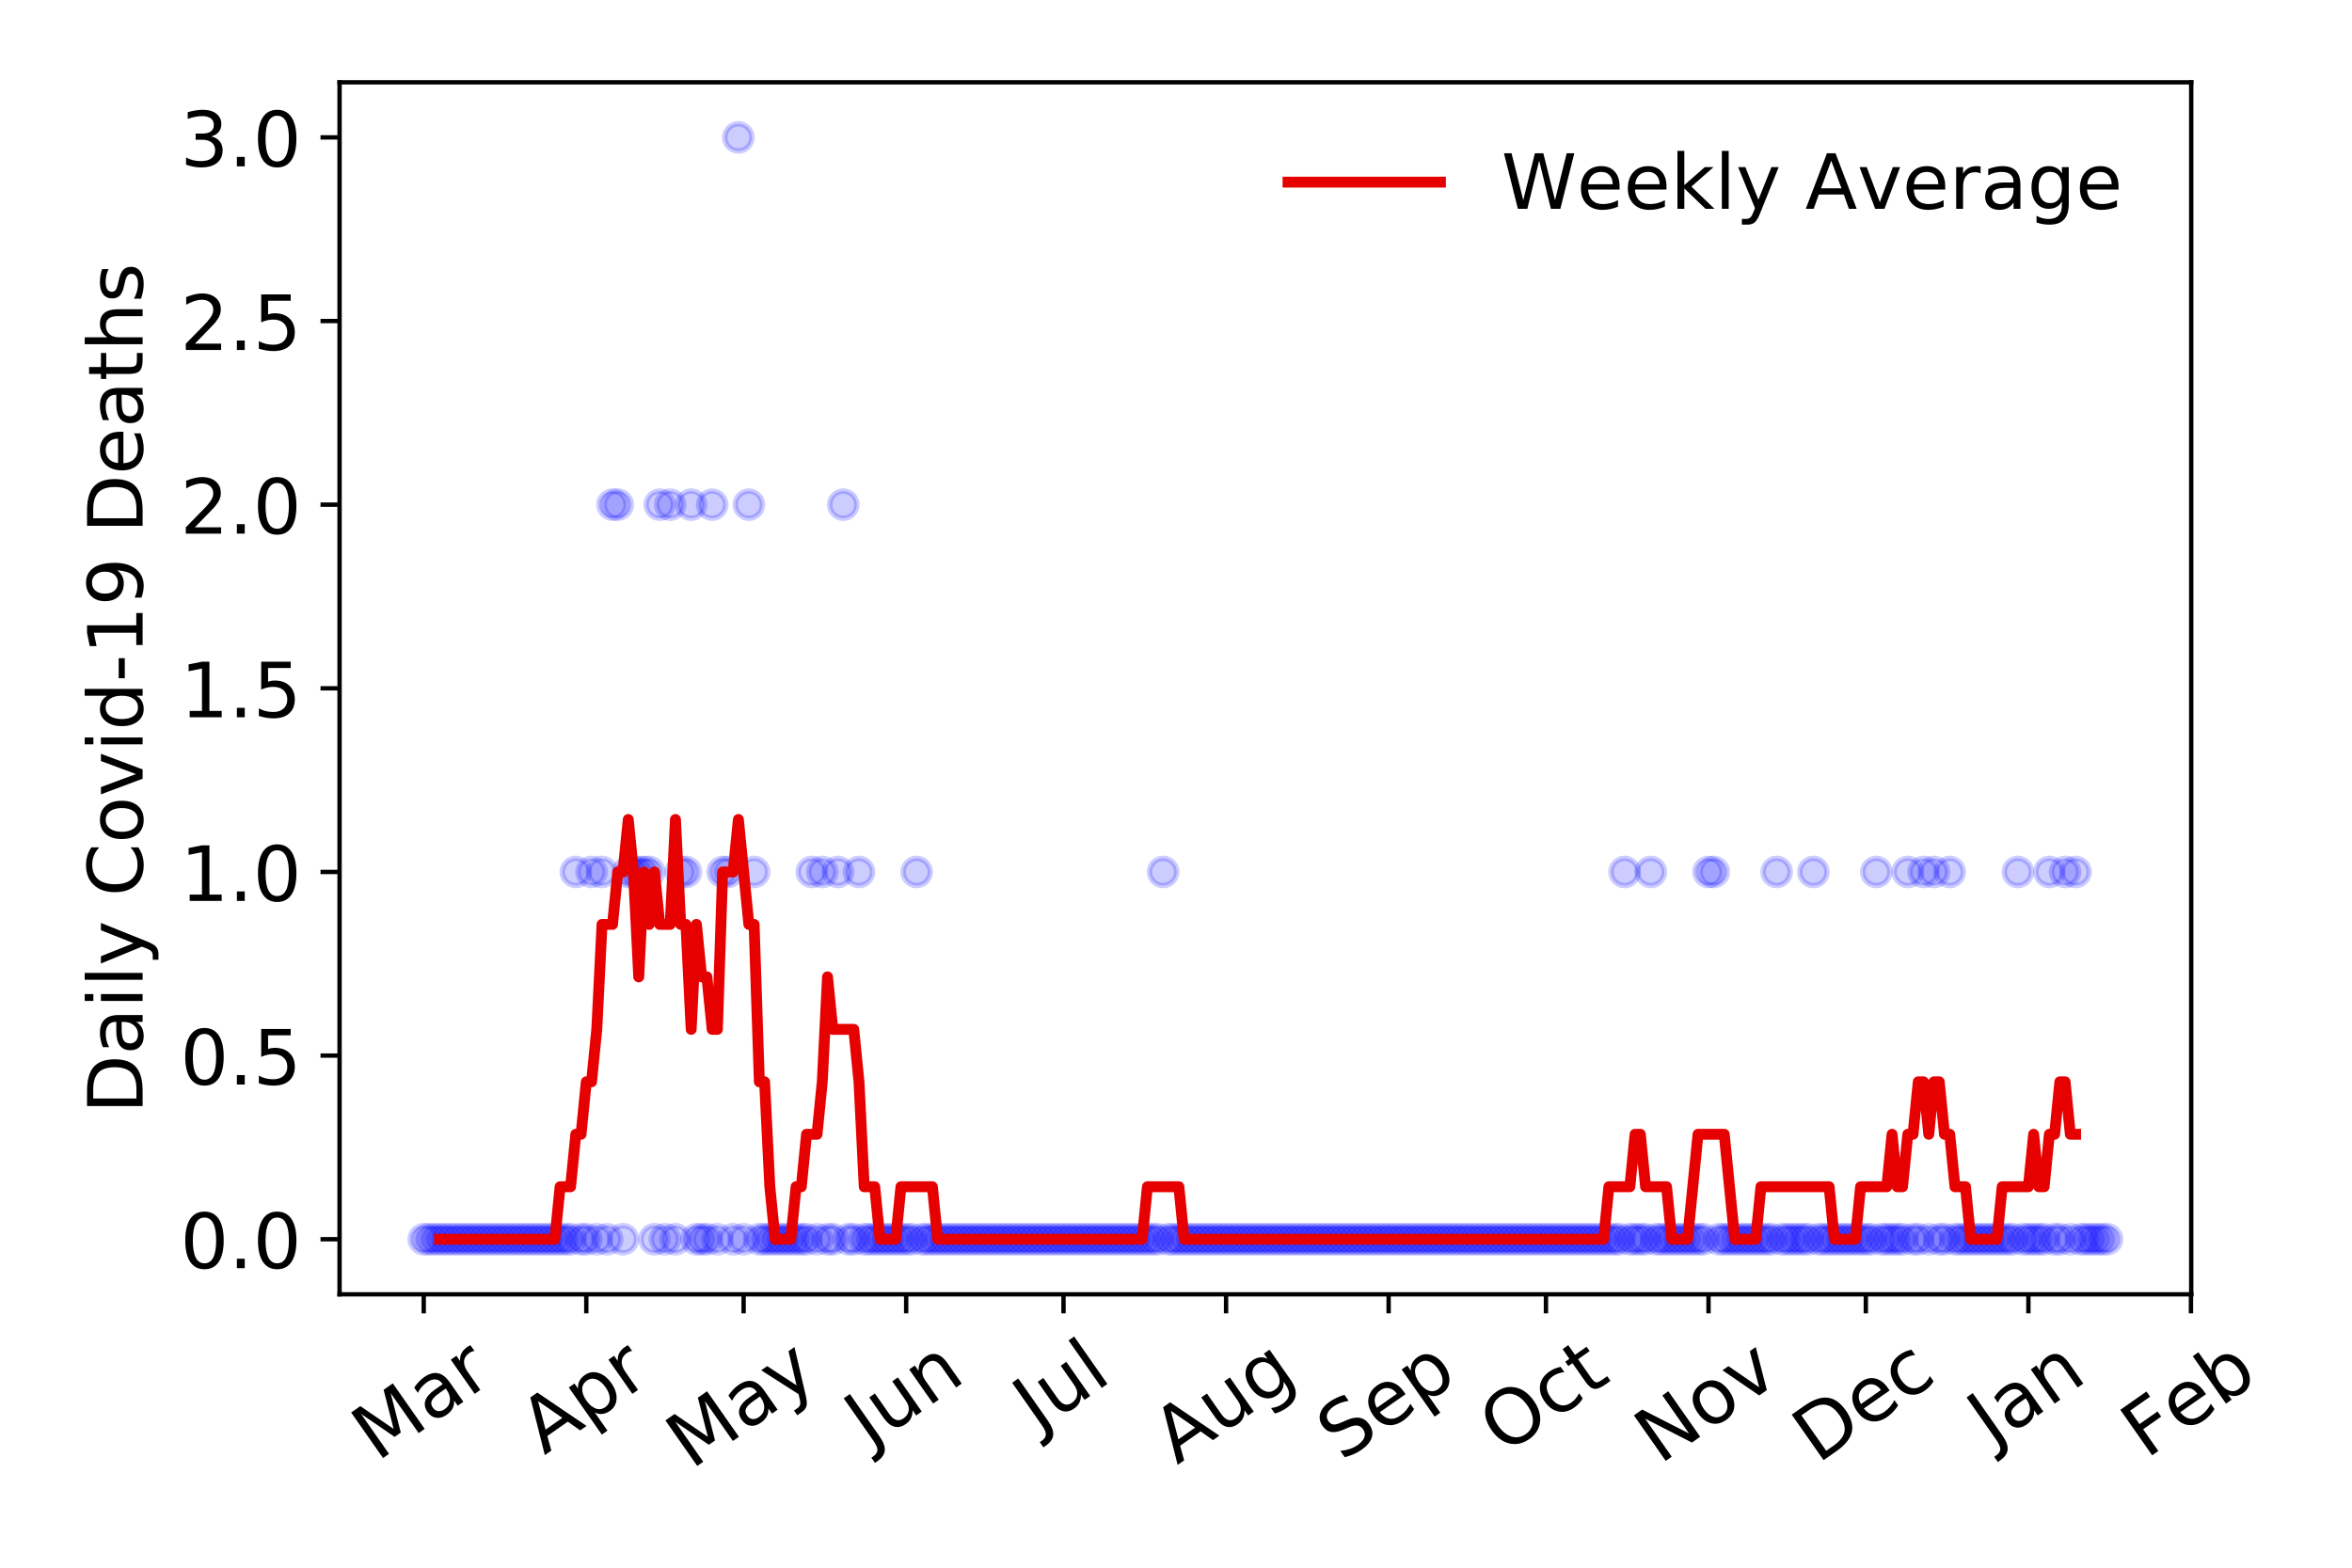 <?xml version="1.0" encoding="utf-8" standalone="no"?>
<!DOCTYPE svg PUBLIC "-//W3C//DTD SVG 1.1//EN"
  "http://www.w3.org/Graphics/SVG/1.1/DTD/svg11.dtd">
<!-- Created with matplotlib (https://matplotlib.org/) -->
<svg height="288pt" version="1.1" viewBox="0 0 432 288" width="432pt" xmlns="http://www.w3.org/2000/svg" xmlns:xlink="http://www.w3.org/1999/xlink">
 <defs>
  <style type="text/css">
*{stroke-linecap:butt;stroke-linejoin:round;}
  </style>
 </defs>
 <g id="figure_1">
  <g id="patch_1">
   <path d="M 0 288 
L 432 288 
L 432 0 
L 0 0 
z
" style="fill:#ffffff;"/>
  </g>
  <g id="axes_1">
   <g id="patch_2">
    <path d="M 62.37 237.778 
L 402.468 237.778 
L 402.468 15.12 
L 62.37 15.12 
z
" style="fill:#ffffff;"/>
   </g>
   <g id="matplotlib.axis_1">
    <g id="xtick_1">
     <g id="line2d_1">
      <defs>
       <path d="M 0 0 
L 0 3.5 
" id="mc11b2696cb" style="stroke:#000000;stroke-width:0.8;"/>
      </defs>
      <g>
       <use style="stroke:#000000;stroke-width:0.8;" x="77.829" xlink:href="#mc11b2696cb" y="237.778"/>
      </g>
     </g>
     <g id="text_1">
      <!-- Mar -->
      <defs>
       <path d="M 9.812 72.906 
L 24.516 72.906 
L 43.109 23.297 
L 61.812 72.906 
L 76.516 72.906 
L 76.516 0 
L 66.891 0 
L 66.891 64.016 
L 48.094 14.016 
L 38.188 14.016 
L 19.391 64.016 
L 19.391 0 
L 9.812 0 
z
" id="DejaVuSans-77"/>
       <path d="M 34.281 27.484 
Q 23.391 27.484 19.188 25 
Q 14.984 22.516 14.984 16.5 
Q 14.984 11.719 18.141 8.906 
Q 21.297 6.109 26.703 6.109 
Q 34.188 6.109 38.703 11.406 
Q 43.219 16.703 43.219 25.484 
L 43.219 27.484 
z
M 52.203 31.203 
L 52.203 0 
L 43.219 0 
L 43.219 8.297 
Q 40.141 3.328 35.547 0.953 
Q 30.953 -1.422 24.312 -1.422 
Q 15.922 -1.422 10.953 3.297 
Q 6 8.016 6 15.922 
Q 6 25.141 12.172 29.828 
Q 18.359 34.516 30.609 34.516 
L 43.219 34.516 
L 43.219 35.406 
Q 43.219 41.609 39.141 45 
Q 35.062 48.391 27.688 48.391 
Q 23 48.391 18.547 47.266 
Q 14.109 46.141 10.016 43.891 
L 10.016 52.203 
Q 14.938 54.109 19.578 55.047 
Q 24.219 56 28.609 56 
Q 40.484 56 46.344 49.844 
Q 52.203 43.703 52.203 31.203 
z
" id="DejaVuSans-97"/>
       <path d="M 41.109 46.297 
Q 39.594 47.172 37.812 47.578 
Q 36.031 48 33.891 48 
Q 26.266 48 22.188 43.047 
Q 18.109 38.094 18.109 28.812 
L 18.109 0 
L 9.078 0 
L 9.078 54.688 
L 18.109 54.688 
L 18.109 46.188 
Q 20.953 51.172 25.484 53.578 
Q 30.031 56 36.531 56 
Q 37.453 56 38.578 55.875 
Q 39.703 55.766 41.062 55.516 
z
" id="DejaVuSans-114"/>
      </defs>
      <g transform="translate(69.226 268.643)rotate(-35)scale(0.14 -0.14)">
       <use xlink:href="#DejaVuSans-77"/>
       <use x="86.279" xlink:href="#DejaVuSans-97"/>
       <use x="147.559" xlink:href="#DejaVuSans-114"/>
      </g>
     </g>
    </g>
    <g id="xtick_2">
     <g id="line2d_2">
      <g>
       <use style="stroke:#000000;stroke-width:0.8;" x="107.688" xlink:href="#mc11b2696cb" y="237.778"/>
      </g>
     </g>
     <g id="text_2">
      <!-- Apr -->
      <defs>
       <path d="M 34.188 63.188 
L 20.797 26.906 
L 47.609 26.906 
z
M 28.609 72.906 
L 39.797 72.906 
L 67.578 0 
L 57.328 0 
L 50.688 18.703 
L 17.828 18.703 
L 11.188 0 
L 0.781 0 
z
" id="DejaVuSans-65"/>
       <path d="M 18.109 8.203 
L 18.109 -20.797 
L 9.078 -20.797 
L 9.078 54.688 
L 18.109 54.688 
L 18.109 46.391 
Q 20.953 51.266 25.266 53.625 
Q 29.594 56 35.594 56 
Q 45.562 56 51.781 48.094 
Q 58.016 40.188 58.016 27.297 
Q 58.016 14.406 51.781 6.484 
Q 45.562 -1.422 35.594 -1.422 
Q 29.594 -1.422 25.266 0.953 
Q 20.953 3.328 18.109 8.203 
z
M 48.688 27.297 
Q 48.688 37.203 44.609 42.844 
Q 40.531 48.484 33.406 48.484 
Q 26.266 48.484 22.188 42.844 
Q 18.109 37.203 18.109 27.297 
Q 18.109 17.391 22.188 11.75 
Q 26.266 6.109 33.406 6.109 
Q 40.531 6.109 44.609 11.75 
Q 48.688 17.391 48.688 27.297 
z
" id="DejaVuSans-112"/>
      </defs>
      <g transform="translate(99.983 267.384)rotate(-35)scale(0.14 -0.14)">
       <use xlink:href="#DejaVuSans-65"/>
       <use x="68.408" xlink:href="#DejaVuSans-112"/>
       <use x="131.885" xlink:href="#DejaVuSans-114"/>
      </g>
     </g>
    </g>
    <g id="xtick_3">
     <g id="line2d_3">
      <g>
       <use style="stroke:#000000;stroke-width:0.8;" x="136.583" xlink:href="#mc11b2696cb" y="237.778"/>
      </g>
     </g>
     <g id="text_3">
      <!-- May -->
      <defs>
       <path d="M 32.172 -5.078 
Q 28.375 -14.844 24.75 -17.812 
Q 21.141 -20.797 15.094 -20.797 
L 7.906 -20.797 
L 7.906 -13.281 
L 13.188 -13.281 
Q 16.891 -13.281 18.938 -11.516 
Q 21 -9.766 23.484 -3.219 
L 25.094 0.875 
L 2.984 54.688 
L 12.5 54.688 
L 29.594 11.922 
L 46.688 54.688 
L 56.203 54.688 
z
" id="DejaVuSans-121"/>
      </defs>
      <g transform="translate(126.943 270.094)rotate(-35)scale(0.14 -0.14)">
       <use xlink:href="#DejaVuSans-77"/>
       <use x="86.279" xlink:href="#DejaVuSans-97"/>
       <use x="147.559" xlink:href="#DejaVuSans-121"/>
      </g>
     </g>
    </g>
    <g id="xtick_4">
     <g id="line2d_4">
      <g>
       <use style="stroke:#000000;stroke-width:0.8;" x="166.441" xlink:href="#mc11b2696cb" y="237.778"/>
      </g>
     </g>
     <g id="text_4">
      <!-- Jun -->
      <defs>
       <path d="M 9.812 72.906 
L 19.672 72.906 
L 19.672 5.078 
Q 19.672 -8.109 14.672 -14.062 
Q 9.672 -20.016 -1.422 -20.016 
L -5.172 -20.016 
L -5.172 -11.719 
L -2.094 -11.719 
Q 4.438 -11.719 7.125 -8.047 
Q 9.812 -4.391 9.812 5.078 
z
" id="DejaVuSans-74"/>
       <path d="M 8.5 21.578 
L 8.5 54.688 
L 17.484 54.688 
L 17.484 21.922 
Q 17.484 14.156 20.5 10.266 
Q 23.531 6.391 29.594 6.391 
Q 36.859 6.391 41.078 11.031 
Q 45.312 15.672 45.312 23.688 
L 45.312 54.688 
L 54.297 54.688 
L 54.297 0 
L 45.312 0 
L 45.312 8.406 
Q 42.047 3.422 37.719 1 
Q 33.406 -1.422 27.688 -1.422 
Q 18.266 -1.422 13.375 4.438 
Q 8.5 10.297 8.5 21.578 
z
M 31.109 56 
z
" id="DejaVuSans-117"/>
       <path d="M 54.891 33.016 
L 54.891 0 
L 45.906 0 
L 45.906 32.719 
Q 45.906 40.484 42.875 44.328 
Q 39.844 48.188 33.797 48.188 
Q 26.516 48.188 22.312 43.547 
Q 18.109 38.922 18.109 30.906 
L 18.109 0 
L 9.078 0 
L 9.078 54.688 
L 18.109 54.688 
L 18.109 46.188 
Q 21.344 51.125 25.703 53.562 
Q 30.078 56 35.797 56 
Q 45.219 56 50.047 50.172 
Q 54.891 44.344 54.891 33.016 
z
" id="DejaVuSans-110"/>
      </defs>
      <g transform="translate(159.698 266.039)rotate(-35)scale(0.14 -0.14)">
       <use xlink:href="#DejaVuSans-74"/>
       <use x="29.492" xlink:href="#DejaVuSans-117"/>
       <use x="92.871" xlink:href="#DejaVuSans-110"/>
      </g>
     </g>
    </g>
    <g id="xtick_5">
     <g id="line2d_5">
      <g>
       <use style="stroke:#000000;stroke-width:0.8;" x="195.337" xlink:href="#mc11b2696cb" y="237.778"/>
      </g>
     </g>
     <g id="text_5">
      <!-- Jul -->
      <defs>
       <path d="M 9.422 75.984 
L 18.406 75.984 
L 18.406 0 
L 9.422 0 
z
" id="DejaVuSans-108"/>
      </defs>
      <g transform="translate(190.634 263.181)rotate(-35)scale(0.14 -0.14)">
       <use xlink:href="#DejaVuSans-74"/>
       <use x="29.492" xlink:href="#DejaVuSans-117"/>
       <use x="92.871" xlink:href="#DejaVuSans-108"/>
      </g>
     </g>
    </g>
    <g id="xtick_6">
     <g id="line2d_6">
      <g>
       <use style="stroke:#000000;stroke-width:0.8;" x="225.195" xlink:href="#mc11b2696cb" y="237.778"/>
      </g>
     </g>
     <g id="text_6">
      <!-- Aug -->
      <defs>
       <path d="M 45.406 27.984 
Q 45.406 37.75 41.375 43.109 
Q 37.359 48.484 30.078 48.484 
Q 22.859 48.484 18.828 43.109 
Q 14.797 37.75 14.797 27.984 
Q 14.797 18.266 18.828 12.891 
Q 22.859 7.516 30.078 7.516 
Q 37.359 7.516 41.375 12.891 
Q 45.406 18.266 45.406 27.984 
z
M 54.391 6.781 
Q 54.391 -7.172 48.188 -13.984 
Q 42 -20.797 29.203 -20.797 
Q 24.469 -20.797 20.266 -20.094 
Q 16.062 -19.391 12.109 -17.922 
L 12.109 -9.188 
Q 16.062 -11.328 19.922 -12.344 
Q 23.781 -13.375 27.781 -13.375 
Q 36.625 -13.375 41.016 -8.766 
Q 45.406 -4.156 45.406 5.172 
L 45.406 9.625 
Q 42.625 4.781 38.281 2.391 
Q 33.938 0 27.875 0 
Q 17.828 0 11.672 7.656 
Q 5.516 15.328 5.516 27.984 
Q 5.516 40.672 11.672 48.328 
Q 17.828 56 27.875 56 
Q 33.938 56 38.281 53.609 
Q 42.625 51.219 45.406 46.391 
L 45.406 54.688 
L 54.391 54.688 
z
" id="DejaVuSans-103"/>
      </defs>
      <g transform="translate(216.214 269.172)rotate(-35)scale(0.14 -0.14)">
       <use xlink:href="#DejaVuSans-65"/>
       <use x="68.408" xlink:href="#DejaVuSans-117"/>
       <use x="131.787" xlink:href="#DejaVuSans-103"/>
      </g>
     </g>
    </g>
    <g id="xtick_7">
     <g id="line2d_7">
      <g>
       <use style="stroke:#000000;stroke-width:0.8;" x="255.054" xlink:href="#mc11b2696cb" y="237.778"/>
      </g>
     </g>
     <g id="text_7">
      <!-- Sep -->
      <defs>
       <path d="M 53.516 70.516 
L 53.516 60.891 
Q 47.906 63.578 42.922 64.891 
Q 37.938 66.219 33.297 66.219 
Q 25.25 66.219 20.875 63.094 
Q 16.5 59.969 16.5 54.203 
Q 16.5 49.359 19.406 46.891 
Q 22.312 44.438 30.422 42.922 
L 36.375 41.703 
Q 47.406 39.594 52.656 34.297 
Q 57.906 29 57.906 20.125 
Q 57.906 9.516 50.797 4.047 
Q 43.703 -1.422 29.984 -1.422 
Q 24.812 -1.422 18.969 -0.25 
Q 13.141 0.922 6.891 3.219 
L 6.891 13.375 
Q 12.891 10.016 18.656 8.297 
Q 24.422 6.594 29.984 6.594 
Q 38.422 6.594 43.016 9.906 
Q 47.609 13.234 47.609 19.391 
Q 47.609 24.75 44.312 27.781 
Q 41.016 30.812 33.5 32.328 
L 27.484 33.5 
Q 16.453 35.688 11.516 40.375 
Q 6.594 45.062 6.594 53.422 
Q 6.594 63.094 13.406 68.656 
Q 20.219 74.219 32.172 74.219 
Q 37.312 74.219 42.625 73.281 
Q 47.953 72.359 53.516 70.516 
z
" id="DejaVuSans-83"/>
       <path d="M 56.203 29.594 
L 56.203 25.203 
L 14.891 25.203 
Q 15.484 15.922 20.484 11.062 
Q 25.484 6.203 34.422 6.203 
Q 39.594 6.203 44.453 7.469 
Q 49.312 8.734 54.109 11.281 
L 54.109 2.781 
Q 49.266 0.734 44.188 -0.344 
Q 39.109 -1.422 33.891 -1.422 
Q 20.797 -1.422 13.156 6.188 
Q 5.516 13.812 5.516 26.812 
Q 5.516 40.234 12.766 48.109 
Q 20.016 56 32.328 56 
Q 43.359 56 49.781 48.891 
Q 56.203 41.797 56.203 29.594 
z
M 47.219 32.234 
Q 47.125 39.594 43.094 43.984 
Q 39.062 48.391 32.422 48.391 
Q 24.906 48.391 20.391 44.141 
Q 15.875 39.891 15.188 32.172 
z
" id="DejaVuSans-101"/>
      </defs>
      <g transform="translate(246.461 268.629)rotate(-35)scale(0.14 -0.14)">
       <use xlink:href="#DejaVuSans-83"/>
       <use x="63.477" xlink:href="#DejaVuSans-101"/>
       <use x="125" xlink:href="#DejaVuSans-112"/>
      </g>
     </g>
    </g>
    <g id="xtick_8">
     <g id="line2d_8">
      <g>
       <use style="stroke:#000000;stroke-width:0.8;" x="283.949" xlink:href="#mc11b2696cb" y="237.778"/>
      </g>
     </g>
     <g id="text_8">
      <!-- Oct -->
      <defs>
       <path d="M 39.406 66.219 
Q 28.656 66.219 22.328 58.203 
Q 16.016 50.203 16.016 36.375 
Q 16.016 22.609 22.328 14.594 
Q 28.656 6.594 39.406 6.594 
Q 50.141 6.594 56.422 14.594 
Q 62.703 22.609 62.703 36.375 
Q 62.703 50.203 56.422 58.203 
Q 50.141 66.219 39.406 66.219 
z
M 39.406 74.219 
Q 54.734 74.219 63.906 63.938 
Q 73.094 53.656 73.094 36.375 
Q 73.094 19.141 63.906 8.859 
Q 54.734 -1.422 39.406 -1.422 
Q 24.031 -1.422 14.812 8.828 
Q 5.609 19.094 5.609 36.375 
Q 5.609 53.656 14.812 63.938 
Q 24.031 74.219 39.406 74.219 
z
" id="DejaVuSans-79"/>
       <path d="M 48.781 52.594 
L 48.781 44.188 
Q 44.969 46.297 41.141 47.344 
Q 37.312 48.391 33.406 48.391 
Q 24.656 48.391 19.812 42.844 
Q 14.984 37.312 14.984 27.297 
Q 14.984 17.281 19.812 11.734 
Q 24.656 6.203 33.406 6.203 
Q 37.312 6.203 41.141 7.25 
Q 44.969 8.297 48.781 10.406 
L 48.781 2.094 
Q 45.016 0.344 40.984 -0.531 
Q 36.969 -1.422 32.422 -1.422 
Q 20.062 -1.422 12.781 6.344 
Q 5.516 14.109 5.516 27.297 
Q 5.516 40.672 12.859 48.328 
Q 20.219 56 33.016 56 
Q 37.156 56 41.109 55.141 
Q 45.062 54.297 48.781 52.594 
z
" id="DejaVuSans-99"/>
       <path d="M 18.312 70.219 
L 18.312 54.688 
L 36.812 54.688 
L 36.812 47.703 
L 18.312 47.703 
L 18.312 18.016 
Q 18.312 11.328 20.141 9.422 
Q 21.969 7.516 27.594 7.516 
L 36.812 7.516 
L 36.812 0 
L 27.594 0 
Q 17.188 0 13.234 3.875 
Q 9.281 7.766 9.281 18.016 
L 9.281 47.703 
L 2.688 47.703 
L 2.688 54.688 
L 9.281 54.688 
L 9.281 70.219 
z
" id="DejaVuSans-116"/>
      </defs>
      <g transform="translate(276.25 267.377)rotate(-35)scale(0.14 -0.14)">
       <use xlink:href="#DejaVuSans-79"/>
       <use x="78.711" xlink:href="#DejaVuSans-99"/>
       <use x="133.691" xlink:href="#DejaVuSans-116"/>
      </g>
     </g>
    </g>
    <g id="xtick_9">
     <g id="line2d_9">
      <g>
       <use style="stroke:#000000;stroke-width:0.8;" x="313.808" xlink:href="#mc11b2696cb" y="237.778"/>
      </g>
     </g>
     <g id="text_9">
      <!-- Nov -->
      <defs>
       <path d="M 9.812 72.906 
L 23.094 72.906 
L 55.422 11.922 
L 55.422 72.906 
L 64.984 72.906 
L 64.984 0 
L 51.703 0 
L 19.391 60.984 
L 19.391 0 
L 9.812 0 
z
" id="DejaVuSans-78"/>
       <path d="M 30.609 48.391 
Q 23.391 48.391 19.188 42.75 
Q 14.984 37.109 14.984 27.297 
Q 14.984 17.484 19.156 11.844 
Q 23.344 6.203 30.609 6.203 
Q 37.797 6.203 41.984 11.859 
Q 46.188 17.531 46.188 27.297 
Q 46.188 37.016 41.984 42.703 
Q 37.797 48.391 30.609 48.391 
z
M 30.609 56 
Q 42.328 56 49.016 48.375 
Q 55.719 40.766 55.719 27.297 
Q 55.719 13.875 49.016 6.219 
Q 42.328 -1.422 30.609 -1.422 
Q 18.844 -1.422 12.172 6.219 
Q 5.516 13.875 5.516 27.297 
Q 5.516 40.766 12.172 48.375 
Q 18.844 56 30.609 56 
z
" id="DejaVuSans-111"/>
       <path d="M 2.984 54.688 
L 12.5 54.688 
L 29.594 8.797 
L 46.688 54.688 
L 56.203 54.688 
L 35.688 0 
L 23.484 0 
z
" id="DejaVuSans-118"/>
      </defs>
      <g transform="translate(304.831 269.166)rotate(-35)scale(0.14 -0.14)">
       <use xlink:href="#DejaVuSans-78"/>
       <use x="74.805" xlink:href="#DejaVuSans-111"/>
       <use x="135.986" xlink:href="#DejaVuSans-118"/>
      </g>
     </g>
    </g>
    <g id="xtick_10">
     <g id="line2d_10">
      <g>
       <use style="stroke:#000000;stroke-width:0.8;" x="342.703" xlink:href="#mc11b2696cb" y="237.778"/>
      </g>
     </g>
     <g id="text_10">
      <!-- Dec -->
      <defs>
       <path d="M 19.672 64.797 
L 19.672 8.109 
L 31.594 8.109 
Q 46.688 8.109 53.688 14.938 
Q 60.688 21.781 60.688 36.531 
Q 60.688 51.172 53.688 57.984 
Q 46.688 64.797 31.594 64.797 
z
M 9.812 72.906 
L 30.078 72.906 
Q 51.266 72.906 61.172 64.094 
Q 71.094 55.281 71.094 36.531 
Q 71.094 17.672 61.125 8.828 
Q 51.172 0 30.078 0 
L 9.812 0 
z
" id="DejaVuSans-68"/>
      </defs>
      <g transform="translate(333.822 269.032)rotate(-35)scale(0.14 -0.14)">
       <use xlink:href="#DejaVuSans-68"/>
       <use x="77.002" xlink:href="#DejaVuSans-101"/>
       <use x="138.525" xlink:href="#DejaVuSans-99"/>
      </g>
     </g>
    </g>
    <g id="xtick_11">
     <g id="line2d_11">
      <g>
       <use style="stroke:#000000;stroke-width:0.8;" x="372.562" xlink:href="#mc11b2696cb" y="237.778"/>
      </g>
     </g>
     <g id="text_11">
      <!-- Jan -->
      <g transform="translate(365.938 265.871)rotate(-35)scale(0.14 -0.14)">
       <use xlink:href="#DejaVuSans-74"/>
       <use x="29.492" xlink:href="#DejaVuSans-97"/>
       <use x="90.771" xlink:href="#DejaVuSans-110"/>
      </g>
     </g>
    </g>
    <g id="xtick_12">
     <g id="line2d_12">
      <g>
       <use style="stroke:#000000;stroke-width:0.8;" x="402.42" xlink:href="#mc11b2696cb" y="237.778"/>
      </g>
     </g>
     <g id="text_12">
      <!-- Feb -->
      <defs>
       <path d="M 9.812 72.906 
L 51.703 72.906 
L 51.703 64.594 
L 19.672 64.594 
L 19.672 43.109 
L 48.578 43.109 
L 48.578 34.812 
L 19.672 34.812 
L 19.672 0 
L 9.812 0 
z
" id="DejaVuSans-70"/>
       <path d="M 48.688 27.297 
Q 48.688 37.203 44.609 42.844 
Q 40.531 48.484 33.406 48.484 
Q 26.266 48.484 22.188 42.844 
Q 18.109 37.203 18.109 27.297 
Q 18.109 17.391 22.188 11.75 
Q 26.266 6.109 33.406 6.109 
Q 40.531 6.109 44.609 11.75 
Q 48.688 17.391 48.688 27.297 
z
M 18.109 46.391 
Q 20.953 51.266 25.266 53.625 
Q 29.594 56 35.594 56 
Q 45.562 56 51.781 48.094 
Q 58.016 40.188 58.016 27.297 
Q 58.016 14.406 51.781 6.484 
Q 45.562 -1.422 35.594 -1.422 
Q 29.594 -1.422 25.266 0.953 
Q 20.953 3.328 18.109 8.203 
L 18.109 0 
L 9.078 0 
L 9.078 75.984 
L 18.109 75.984 
z
" id="DejaVuSans-98"/>
      </defs>
      <g transform="translate(394.174 268.143)rotate(-35)scale(0.14 -0.14)">
       <use xlink:href="#DejaVuSans-70"/>
       <use x="57.441" xlink:href="#DejaVuSans-101"/>
       <use x="118.965" xlink:href="#DejaVuSans-98"/>
      </g>
     </g>
    </g>
   </g>
   <g id="matplotlib.axis_2">
    <g id="ytick_1">
     <g id="line2d_13">
      <defs>
       <path d="M 0 0 
L -3.5 0 
" id="m12571c4e03" style="stroke:#000000;stroke-width:0.8;"/>
      </defs>
      <g>
       <use style="stroke:#000000;stroke-width:0.8;" x="62.37" xlink:href="#m12571c4e03" y="227.657"/>
      </g>
     </g>
     <g id="text_13">
      <!-- 0.0 -->
      <defs>
       <path d="M 31.781 66.406 
Q 24.172 66.406 20.328 58.906 
Q 16.5 51.422 16.5 36.375 
Q 16.5 21.391 20.328 13.891 
Q 24.172 6.391 31.781 6.391 
Q 39.453 6.391 43.281 13.891 
Q 47.125 21.391 47.125 36.375 
Q 47.125 51.422 43.281 58.906 
Q 39.453 66.406 31.781 66.406 
z
M 31.781 74.219 
Q 44.047 74.219 50.516 64.516 
Q 56.984 54.828 56.984 36.375 
Q 56.984 17.969 50.516 8.266 
Q 44.047 -1.422 31.781 -1.422 
Q 19.531 -1.422 13.062 8.266 
Q 6.594 17.969 6.594 36.375 
Q 6.594 54.828 13.062 64.516 
Q 19.531 74.219 31.781 74.219 
z
" id="DejaVuSans-48"/>
       <path d="M 10.688 12.406 
L 21 12.406 
L 21 0 
L 10.688 0 
z
" id="DejaVuSans-46"/>
      </defs>
      <g transform="translate(33.106 232.976)scale(0.14 -0.14)">
       <use xlink:href="#DejaVuSans-48"/>
       <use x="63.623" xlink:href="#DejaVuSans-46"/>
       <use x="95.41" xlink:href="#DejaVuSans-48"/>
      </g>
     </g>
    </g>
    <g id="ytick_2">
     <g id="line2d_14">
      <g>
       <use style="stroke:#000000;stroke-width:0.8;" x="62.37" xlink:href="#m12571c4e03" y="193.921"/>
      </g>
     </g>
     <g id="text_14">
      <!-- 0.5 -->
      <defs>
       <path d="M 10.797 72.906 
L 49.516 72.906 
L 49.516 64.594 
L 19.828 64.594 
L 19.828 46.734 
Q 21.969 47.469 24.109 47.828 
Q 26.266 48.188 28.422 48.188 
Q 40.625 48.188 47.75 41.5 
Q 54.891 34.812 54.891 23.391 
Q 54.891 11.625 47.562 5.094 
Q 40.234 -1.422 26.906 -1.422 
Q 22.312 -1.422 17.547 -0.641 
Q 12.797 0.141 7.719 1.703 
L 7.719 11.625 
Q 12.109 9.234 16.797 8.062 
Q 21.484 6.891 26.703 6.891 
Q 35.156 6.891 40.078 11.328 
Q 45.016 15.766 45.016 23.391 
Q 45.016 31 40.078 35.438 
Q 35.156 39.891 26.703 39.891 
Q 22.75 39.891 18.812 39.016 
Q 14.891 38.141 10.797 36.281 
z
" id="DejaVuSans-53"/>
      </defs>
      <g transform="translate(33.106 199.24)scale(0.14 -0.14)">
       <use xlink:href="#DejaVuSans-48"/>
       <use x="63.623" xlink:href="#DejaVuSans-46"/>
       <use x="95.41" xlink:href="#DejaVuSans-53"/>
      </g>
     </g>
    </g>
    <g id="ytick_3">
     <g id="line2d_15">
      <g>
       <use style="stroke:#000000;stroke-width:0.8;" x="62.37" xlink:href="#m12571c4e03" y="160.185"/>
      </g>
     </g>
     <g id="text_15">
      <!-- 1.0 -->
      <defs>
       <path d="M 12.406 8.297 
L 28.516 8.297 
L 28.516 63.922 
L 10.984 60.406 
L 10.984 69.391 
L 28.422 72.906 
L 38.281 72.906 
L 38.281 8.297 
L 54.391 8.297 
L 54.391 0 
L 12.406 0 
z
" id="DejaVuSans-49"/>
      </defs>
      <g transform="translate(33.106 165.504)scale(0.14 -0.14)">
       <use xlink:href="#DejaVuSans-49"/>
       <use x="63.623" xlink:href="#DejaVuSans-46"/>
       <use x="95.41" xlink:href="#DejaVuSans-48"/>
      </g>
     </g>
    </g>
    <g id="ytick_4">
     <g id="line2d_16">
      <g>
       <use style="stroke:#000000;stroke-width:0.8;" x="62.37" xlink:href="#m12571c4e03" y="126.449"/>
      </g>
     </g>
     <g id="text_16">
      <!-- 1.5 -->
      <g transform="translate(33.106 131.768)scale(0.14 -0.14)">
       <use xlink:href="#DejaVuSans-49"/>
       <use x="63.623" xlink:href="#DejaVuSans-46"/>
       <use x="95.41" xlink:href="#DejaVuSans-53"/>
      </g>
     </g>
    </g>
    <g id="ytick_5">
     <g id="line2d_17">
      <g>
       <use style="stroke:#000000;stroke-width:0.8;" x="62.37" xlink:href="#m12571c4e03" y="92.713"/>
      </g>
     </g>
     <g id="text_17">
      <!-- 2.0 -->
      <defs>
       <path d="M 19.188 8.297 
L 53.609 8.297 
L 53.609 0 
L 7.328 0 
L 7.328 8.297 
Q 12.938 14.109 22.625 23.891 
Q 32.328 33.688 34.812 36.531 
Q 39.547 41.844 41.422 45.531 
Q 43.312 49.219 43.312 52.781 
Q 43.312 58.594 39.234 62.25 
Q 35.156 65.922 28.609 65.922 
Q 23.969 65.922 18.812 64.312 
Q 13.672 62.703 7.812 59.422 
L 7.812 69.391 
Q 13.766 71.781 18.938 73 
Q 24.125 74.219 28.422 74.219 
Q 39.75 74.219 46.484 68.547 
Q 53.219 62.891 53.219 53.422 
Q 53.219 48.922 51.531 44.891 
Q 49.859 40.875 45.406 35.406 
Q 44.188 33.984 37.641 27.219 
Q 31.109 20.453 19.188 8.297 
z
" id="DejaVuSans-50"/>
      </defs>
      <g transform="translate(33.106 98.032)scale(0.14 -0.14)">
       <use xlink:href="#DejaVuSans-50"/>
       <use x="63.623" xlink:href="#DejaVuSans-46"/>
       <use x="95.41" xlink:href="#DejaVuSans-48"/>
      </g>
     </g>
    </g>
    <g id="ytick_6">
     <g id="line2d_18">
      <g>
       <use style="stroke:#000000;stroke-width:0.8;" x="62.37" xlink:href="#m12571c4e03" y="58.977"/>
      </g>
     </g>
     <g id="text_18">
      <!-- 2.5 -->
      <g transform="translate(33.106 64.296)scale(0.14 -0.14)">
       <use xlink:href="#DejaVuSans-50"/>
       <use x="63.623" xlink:href="#DejaVuSans-46"/>
       <use x="95.41" xlink:href="#DejaVuSans-53"/>
      </g>
     </g>
    </g>
    <g id="ytick_7">
     <g id="line2d_19">
      <g>
       <use style="stroke:#000000;stroke-width:0.8;" x="62.37" xlink:href="#m12571c4e03" y="25.241"/>
      </g>
     </g>
     <g id="text_19">
      <!-- 3.0 -->
      <defs>
       <path d="M 40.578 39.312 
Q 47.656 37.797 51.625 33 
Q 55.609 28.219 55.609 21.188 
Q 55.609 10.406 48.188 4.484 
Q 40.766 -1.422 27.094 -1.422 
Q 22.516 -1.422 17.656 -0.516 
Q 12.797 0.391 7.625 2.203 
L 7.625 11.719 
Q 11.719 9.328 16.594 8.109 
Q 21.484 6.891 26.812 6.891 
Q 36.078 6.891 40.938 10.547 
Q 45.797 14.203 45.797 21.188 
Q 45.797 27.641 41.281 31.266 
Q 36.766 34.906 28.719 34.906 
L 20.219 34.906 
L 20.219 43.016 
L 29.109 43.016 
Q 36.375 43.016 40.234 45.922 
Q 44.094 48.828 44.094 54.297 
Q 44.094 59.906 40.109 62.906 
Q 36.141 65.922 28.719 65.922 
Q 24.656 65.922 20.016 65.031 
Q 15.375 64.156 9.812 62.312 
L 9.812 71.094 
Q 15.438 72.656 20.344 73.438 
Q 25.25 74.219 29.594 74.219 
Q 40.828 74.219 47.359 69.109 
Q 53.906 64.016 53.906 55.328 
Q 53.906 49.266 50.438 45.094 
Q 46.969 40.922 40.578 39.312 
z
" id="DejaVuSans-51"/>
      </defs>
      <g transform="translate(33.106 30.56)scale(0.14 -0.14)">
       <use xlink:href="#DejaVuSans-51"/>
       <use x="63.623" xlink:href="#DejaVuSans-46"/>
       <use x="95.41" xlink:href="#DejaVuSans-48"/>
      </g>
     </g>
    </g>
    <g id="text_20">
     <!-- Daily Covid-19 Deaths -->
     <defs>
      <path d="M 9.422 54.688 
L 18.406 54.688 
L 18.406 0 
L 9.422 0 
z
M 9.422 75.984 
L 18.406 75.984 
L 18.406 64.594 
L 9.422 64.594 
z
" id="DejaVuSans-105"/>
      <path id="DejaVuSans-32"/>
      <path d="M 64.406 67.281 
L 64.406 56.891 
Q 59.422 61.531 53.781 63.812 
Q 48.141 66.109 41.797 66.109 
Q 29.297 66.109 22.656 58.469 
Q 16.016 50.828 16.016 36.375 
Q 16.016 21.969 22.656 14.328 
Q 29.297 6.688 41.797 6.688 
Q 48.141 6.688 53.781 8.984 
Q 59.422 11.281 64.406 15.922 
L 64.406 5.609 
Q 59.234 2.094 53.438 0.328 
Q 47.656 -1.422 41.219 -1.422 
Q 24.656 -1.422 15.125 8.703 
Q 5.609 18.844 5.609 36.375 
Q 5.609 53.953 15.125 64.078 
Q 24.656 74.219 41.219 74.219 
Q 47.75 74.219 53.531 72.484 
Q 59.328 70.75 64.406 67.281 
z
" id="DejaVuSans-67"/>
      <path d="M 45.406 46.391 
L 45.406 75.984 
L 54.391 75.984 
L 54.391 0 
L 45.406 0 
L 45.406 8.203 
Q 42.578 3.328 38.25 0.953 
Q 33.938 -1.422 27.875 -1.422 
Q 17.969 -1.422 11.734 6.484 
Q 5.516 14.406 5.516 27.297 
Q 5.516 40.188 11.734 48.094 
Q 17.969 56 27.875 56 
Q 33.938 56 38.25 53.625 
Q 42.578 51.266 45.406 46.391 
z
M 14.797 27.297 
Q 14.797 17.391 18.875 11.75 
Q 22.953 6.109 30.078 6.109 
Q 37.203 6.109 41.297 11.75 
Q 45.406 17.391 45.406 27.297 
Q 45.406 37.203 41.297 42.844 
Q 37.203 48.484 30.078 48.484 
Q 22.953 48.484 18.875 42.844 
Q 14.797 37.203 14.797 27.297 
z
" id="DejaVuSans-100"/>
      <path d="M 4.891 31.391 
L 31.203 31.391 
L 31.203 23.391 
L 4.891 23.391 
z
" id="DejaVuSans-45"/>
      <path d="M 10.984 1.516 
L 10.984 10.5 
Q 14.703 8.734 18.5 7.812 
Q 22.312 6.891 25.984 6.891 
Q 35.75 6.891 40.891 13.453 
Q 46.047 20.016 46.781 33.406 
Q 43.953 29.203 39.594 26.953 
Q 35.25 24.703 29.984 24.703 
Q 19.047 24.703 12.672 31.312 
Q 6.297 37.938 6.297 49.422 
Q 6.297 60.641 12.938 67.422 
Q 19.578 74.219 30.609 74.219 
Q 43.266 74.219 49.922 64.516 
Q 56.594 54.828 56.594 36.375 
Q 56.594 19.141 48.406 8.859 
Q 40.234 -1.422 26.422 -1.422 
Q 22.703 -1.422 18.891 -0.688 
Q 15.094 0.047 10.984 1.516 
z
M 30.609 32.422 
Q 37.25 32.422 41.125 36.953 
Q 45.016 41.5 45.016 49.422 
Q 45.016 57.281 41.125 61.844 
Q 37.25 66.406 30.609 66.406 
Q 23.969 66.406 20.094 61.844 
Q 16.219 57.281 16.219 49.422 
Q 16.219 41.5 20.094 36.953 
Q 23.969 32.422 30.609 32.422 
z
" id="DejaVuSans-57"/>
      <path d="M 54.891 33.016 
L 54.891 0 
L 45.906 0 
L 45.906 32.719 
Q 45.906 40.484 42.875 44.328 
Q 39.844 48.188 33.797 48.188 
Q 26.516 48.188 22.312 43.547 
Q 18.109 38.922 18.109 30.906 
L 18.109 0 
L 9.078 0 
L 9.078 75.984 
L 18.109 75.984 
L 18.109 46.188 
Q 21.344 51.125 25.703 53.562 
Q 30.078 56 35.797 56 
Q 45.219 56 50.047 50.172 
Q 54.891 44.344 54.891 33.016 
z
" id="DejaVuSans-104"/>
      <path d="M 44.281 53.078 
L 44.281 44.578 
Q 40.484 46.531 36.375 47.5 
Q 32.281 48.484 27.875 48.484 
Q 21.188 48.484 17.844 46.438 
Q 14.5 44.391 14.5 40.281 
Q 14.5 37.156 16.891 35.375 
Q 19.281 33.594 26.516 31.984 
L 29.594 31.297 
Q 39.156 29.25 43.188 25.516 
Q 47.219 21.781 47.219 15.094 
Q 47.219 7.469 41.188 3.016 
Q 35.156 -1.422 24.609 -1.422 
Q 20.219 -1.422 15.453 -0.562 
Q 10.688 0.297 5.422 2 
L 5.422 11.281 
Q 10.406 8.688 15.234 7.391 
Q 20.062 6.109 24.812 6.109 
Q 31.156 6.109 34.562 8.281 
Q 37.984 10.453 37.984 14.406 
Q 37.984 18.062 35.516 20.016 
Q 33.062 21.969 24.703 23.781 
L 21.578 24.516 
Q 13.234 26.266 9.516 29.906 
Q 5.812 33.547 5.812 39.891 
Q 5.812 47.609 11.281 51.797 
Q 16.75 56 26.812 56 
Q 31.781 56 36.172 55.266 
Q 40.578 54.547 44.281 53.078 
z
" id="DejaVuSans-115"/>
     </defs>
     <g transform="translate(26.194 204.56)rotate(-90)scale(0.14 -0.14)">
      <use xlink:href="#DejaVuSans-68"/>
      <use x="77.002" xlink:href="#DejaVuSans-97"/>
      <use x="138.281" xlink:href="#DejaVuSans-105"/>
      <use x="166.064" xlink:href="#DejaVuSans-108"/>
      <use x="193.848" xlink:href="#DejaVuSans-121"/>
      <use x="253.027" xlink:href="#DejaVuSans-32"/>
      <use x="284.814" xlink:href="#DejaVuSans-67"/>
      <use x="354.639" xlink:href="#DejaVuSans-111"/>
      <use x="415.82" xlink:href="#DejaVuSans-118"/>
      <use x="475" xlink:href="#DejaVuSans-105"/>
      <use x="502.783" xlink:href="#DejaVuSans-100"/>
      <use x="566.26" xlink:href="#DejaVuSans-45"/>
      <use x="602.344" xlink:href="#DejaVuSans-49"/>
      <use x="665.967" xlink:href="#DejaVuSans-57"/>
      <use x="729.59" xlink:href="#DejaVuSans-32"/>
      <use x="761.377" xlink:href="#DejaVuSans-68"/>
      <use x="838.379" xlink:href="#DejaVuSans-101"/>
      <use x="899.902" xlink:href="#DejaVuSans-97"/>
      <use x="961.182" xlink:href="#DejaVuSans-116"/>
      <use x="1000.391" xlink:href="#DejaVuSans-104"/>
      <use x="1063.77" xlink:href="#DejaVuSans-115"/>
     </g>
    </g>
   </g>
   <g id="line2d_20">
    <defs>
     <path d="M 0 2.5 
C 0.663 2.5 1.299 2.237 1.768 1.768 
C 2.237 1.299 2.5 0.663 2.5 0 
C 2.5 -0.663 2.237 -1.299 1.768 -1.768 
C 1.299 -2.237 0.663 -2.5 0 -2.5 
C -0.663 -2.5 -1.299 -2.237 -1.768 -1.768 
C -2.237 -1.299 -2.5 -0.663 -2.5 0 
C -2.5 0.663 -2.237 1.299 -1.768 1.768 
C -1.299 2.237 -0.663 2.5 0 2.5 
z
" id="mdef4a83257" style="stroke:#0000ff;stroke-opacity:0.2;"/>
    </defs>
    <g clip-path="url(#pe301aa61c1)">
     <use style="fill:#0000ff;fill-opacity:0.2;stroke:#0000ff;stroke-opacity:0.2;" x="77.829" xlink:href="#mdef4a83257" y="227.657"/>
     <use style="fill:#0000ff;fill-opacity:0.2;stroke:#0000ff;stroke-opacity:0.2;" x="78.792" xlink:href="#mdef4a83257" y="227.657"/>
     <use style="fill:#0000ff;fill-opacity:0.2;stroke:#0000ff;stroke-opacity:0.2;" x="79.755" xlink:href="#mdef4a83257" y="227.657"/>
     <use style="fill:#0000ff;fill-opacity:0.2;stroke:#0000ff;stroke-opacity:0.2;" x="80.719" xlink:href="#mdef4a83257" y="227.657"/>
     <use style="fill:#0000ff;fill-opacity:0.2;stroke:#0000ff;stroke-opacity:0.2;" x="81.682" xlink:href="#mdef4a83257" y="227.657"/>
     <use style="fill:#0000ff;fill-opacity:0.2;stroke:#0000ff;stroke-opacity:0.2;" x="82.645" xlink:href="#mdef4a83257" y="227.657"/>
     <use style="fill:#0000ff;fill-opacity:0.2;stroke:#0000ff;stroke-opacity:0.2;" x="83.608" xlink:href="#mdef4a83257" y="227.657"/>
     <use style="fill:#0000ff;fill-opacity:0.2;stroke:#0000ff;stroke-opacity:0.2;" x="84.571" xlink:href="#mdef4a83257" y="227.657"/>
     <use style="fill:#0000ff;fill-opacity:0.2;stroke:#0000ff;stroke-opacity:0.2;" x="85.534" xlink:href="#mdef4a83257" y="227.657"/>
     <use style="fill:#0000ff;fill-opacity:0.2;stroke:#0000ff;stroke-opacity:0.2;" x="86.498" xlink:href="#mdef4a83257" y="227.657"/>
     <use style="fill:#0000ff;fill-opacity:0.2;stroke:#0000ff;stroke-opacity:0.2;" x="87.461" xlink:href="#mdef4a83257" y="227.657"/>
     <use style="fill:#0000ff;fill-opacity:0.2;stroke:#0000ff;stroke-opacity:0.2;" x="88.424" xlink:href="#mdef4a83257" y="227.657"/>
     <use style="fill:#0000ff;fill-opacity:0.2;stroke:#0000ff;stroke-opacity:0.2;" x="89.387" xlink:href="#mdef4a83257" y="227.657"/>
     <use style="fill:#0000ff;fill-opacity:0.2;stroke:#0000ff;stroke-opacity:0.2;" x="90.35" xlink:href="#mdef4a83257" y="227.657"/>
     <use style="fill:#0000ff;fill-opacity:0.2;stroke:#0000ff;stroke-opacity:0.2;" x="91.314" xlink:href="#mdef4a83257" y="227.657"/>
     <use style="fill:#0000ff;fill-opacity:0.2;stroke:#0000ff;stroke-opacity:0.2;" x="92.277" xlink:href="#mdef4a83257" y="227.657"/>
     <use style="fill:#0000ff;fill-opacity:0.2;stroke:#0000ff;stroke-opacity:0.2;" x="93.24" xlink:href="#mdef4a83257" y="227.657"/>
     <use style="fill:#0000ff;fill-opacity:0.2;stroke:#0000ff;stroke-opacity:0.2;" x="94.203" xlink:href="#mdef4a83257" y="227.657"/>
     <use style="fill:#0000ff;fill-opacity:0.2;stroke:#0000ff;stroke-opacity:0.2;" x="95.166" xlink:href="#mdef4a83257" y="227.657"/>
     <use style="fill:#0000ff;fill-opacity:0.2;stroke:#0000ff;stroke-opacity:0.2;" x="96.129" xlink:href="#mdef4a83257" y="227.657"/>
     <use style="fill:#0000ff;fill-opacity:0.2;stroke:#0000ff;stroke-opacity:0.2;" x="97.093" xlink:href="#mdef4a83257" y="227.657"/>
     <use style="fill:#0000ff;fill-opacity:0.2;stroke:#0000ff;stroke-opacity:0.2;" x="98.056" xlink:href="#mdef4a83257" y="227.657"/>
     <use style="fill:#0000ff;fill-opacity:0.2;stroke:#0000ff;stroke-opacity:0.2;" x="99.019" xlink:href="#mdef4a83257" y="227.657"/>
     <use style="fill:#0000ff;fill-opacity:0.2;stroke:#0000ff;stroke-opacity:0.2;" x="99.982" xlink:href="#mdef4a83257" y="227.657"/>
     <use style="fill:#0000ff;fill-opacity:0.2;stroke:#0000ff;stroke-opacity:0.2;" x="100.945" xlink:href="#mdef4a83257" y="227.657"/>
     <use style="fill:#0000ff;fill-opacity:0.2;stroke:#0000ff;stroke-opacity:0.2;" x="101.908" xlink:href="#mdef4a83257" y="227.657"/>
     <use style="fill:#0000ff;fill-opacity:0.2;stroke:#0000ff;stroke-opacity:0.2;" x="102.872" xlink:href="#mdef4a83257" y="227.657"/>
     <use style="fill:#0000ff;fill-opacity:0.2;stroke:#0000ff;stroke-opacity:0.2;" x="103.835" xlink:href="#mdef4a83257" y="227.657"/>
     <use style="fill:#0000ff;fill-opacity:0.2;stroke:#0000ff;stroke-opacity:0.2;" x="104.798" xlink:href="#mdef4a83257" y="227.657"/>
     <use style="fill:#0000ff;fill-opacity:0.2;stroke:#0000ff;stroke-opacity:0.2;" x="105.761" xlink:href="#mdef4a83257" y="160.185"/>
     <use style="fill:#0000ff;fill-opacity:0.2;stroke:#0000ff;stroke-opacity:0.2;" x="106.724" xlink:href="#mdef4a83257" y="227.657"/>
     <use style="fill:#0000ff;fill-opacity:0.2;stroke:#0000ff;stroke-opacity:0.2;" x="107.688" xlink:href="#mdef4a83257" y="227.657"/>
     <use style="fill:#0000ff;fill-opacity:0.2;stroke:#0000ff;stroke-opacity:0.2;" x="108.651" xlink:href="#mdef4a83257" y="160.185"/>
     <use style="fill:#0000ff;fill-opacity:0.2;stroke:#0000ff;stroke-opacity:0.2;" x="109.614" xlink:href="#mdef4a83257" y="227.657"/>
     <use style="fill:#0000ff;fill-opacity:0.2;stroke:#0000ff;stroke-opacity:0.2;" x="110.577" xlink:href="#mdef4a83257" y="160.185"/>
     <use style="fill:#0000ff;fill-opacity:0.2;stroke:#0000ff;stroke-opacity:0.2;" x="111.54" xlink:href="#mdef4a83257" y="227.657"/>
     <use style="fill:#0000ff;fill-opacity:0.2;stroke:#0000ff;stroke-opacity:0.2;" x="112.503" xlink:href="#mdef4a83257" y="92.713"/>
     <use style="fill:#0000ff;fill-opacity:0.2;stroke:#0000ff;stroke-opacity:0.2;" x="113.467" xlink:href="#mdef4a83257" y="92.713"/>
     <use style="fill:#0000ff;fill-opacity:0.2;stroke:#0000ff;stroke-opacity:0.2;" x="114.43" xlink:href="#mdef4a83257" y="227.657"/>
     <use style="fill:#0000ff;fill-opacity:0.2;stroke:#0000ff;stroke-opacity:0.2;" x="115.393" xlink:href="#mdef4a83257" y="160.185"/>
     <use style="fill:#0000ff;fill-opacity:0.2;stroke:#0000ff;stroke-opacity:0.2;" x="116.356" xlink:href="#mdef4a83257" y="160.185"/>
     <use style="fill:#0000ff;fill-opacity:0.2;stroke:#0000ff;stroke-opacity:0.2;" x="117.319" xlink:href="#mdef4a83257" y="160.185"/>
     <use style="fill:#0000ff;fill-opacity:0.2;stroke:#0000ff;stroke-opacity:0.2;" x="118.282" xlink:href="#mdef4a83257" y="160.185"/>
     <use style="fill:#0000ff;fill-opacity:0.2;stroke:#0000ff;stroke-opacity:0.2;" x="119.246" xlink:href="#mdef4a83257" y="160.185"/>
     <use style="fill:#0000ff;fill-opacity:0.2;stroke:#0000ff;stroke-opacity:0.2;" x="120.209" xlink:href="#mdef4a83257" y="227.657"/>
     <use style="fill:#0000ff;fill-opacity:0.2;stroke:#0000ff;stroke-opacity:0.2;" x="121.172" xlink:href="#mdef4a83257" y="92.713"/>
     <use style="fill:#0000ff;fill-opacity:0.2;stroke:#0000ff;stroke-opacity:0.2;" x="122.135" xlink:href="#mdef4a83257" y="227.657"/>
     <use style="fill:#0000ff;fill-opacity:0.2;stroke:#0000ff;stroke-opacity:0.2;" x="123.098" xlink:href="#mdef4a83257" y="92.713"/>
     <use style="fill:#0000ff;fill-opacity:0.2;stroke:#0000ff;stroke-opacity:0.2;" x="124.062" xlink:href="#mdef4a83257" y="227.657"/>
     <use style="fill:#0000ff;fill-opacity:0.2;stroke:#0000ff;stroke-opacity:0.2;" x="125.025" xlink:href="#mdef4a83257" y="160.185"/>
     <use style="fill:#0000ff;fill-opacity:0.2;stroke:#0000ff;stroke-opacity:0.2;" x="125.988" xlink:href="#mdef4a83257" y="160.185"/>
     <use style="fill:#0000ff;fill-opacity:0.2;stroke:#0000ff;stroke-opacity:0.2;" x="126.951" xlink:href="#mdef4a83257" y="92.713"/>
     <use style="fill:#0000ff;fill-opacity:0.2;stroke:#0000ff;stroke-opacity:0.2;" x="127.914" xlink:href="#mdef4a83257" y="227.657"/>
     <use style="fill:#0000ff;fill-opacity:0.2;stroke:#0000ff;stroke-opacity:0.2;" x="128.877" xlink:href="#mdef4a83257" y="227.657"/>
     <use style="fill:#0000ff;fill-opacity:0.2;stroke:#0000ff;stroke-opacity:0.2;" x="129.841" xlink:href="#mdef4a83257" y="227.657"/>
     <use style="fill:#0000ff;fill-opacity:0.2;stroke:#0000ff;stroke-opacity:0.2;" x="130.804" xlink:href="#mdef4a83257" y="92.713"/>
     <use style="fill:#0000ff;fill-opacity:0.2;stroke:#0000ff;stroke-opacity:0.2;" x="131.767" xlink:href="#mdef4a83257" y="227.657"/>
     <use style="fill:#0000ff;fill-opacity:0.2;stroke:#0000ff;stroke-opacity:0.2;" x="132.73" xlink:href="#mdef4a83257" y="160.185"/>
     <use style="fill:#0000ff;fill-opacity:0.2;stroke:#0000ff;stroke-opacity:0.2;" x="133.693" xlink:href="#mdef4a83257" y="160.185"/>
     <use style="fill:#0000ff;fill-opacity:0.2;stroke:#0000ff;stroke-opacity:0.2;" x="134.657" xlink:href="#mdef4a83257" y="227.657"/>
     <use style="fill:#0000ff;fill-opacity:0.2;stroke:#0000ff;stroke-opacity:0.2;" x="135.62" xlink:href="#mdef4a83257" y="25.241"/>
     <use style="fill:#0000ff;fill-opacity:0.2;stroke:#0000ff;stroke-opacity:0.2;" x="136.583" xlink:href="#mdef4a83257" y="227.657"/>
     <use style="fill:#0000ff;fill-opacity:0.2;stroke:#0000ff;stroke-opacity:0.2;" x="137.546" xlink:href="#mdef4a83257" y="92.713"/>
     <use style="fill:#0000ff;fill-opacity:0.2;stroke:#0000ff;stroke-opacity:0.2;" x="138.509" xlink:href="#mdef4a83257" y="160.185"/>
     <use style="fill:#0000ff;fill-opacity:0.2;stroke:#0000ff;stroke-opacity:0.2;" x="139.472" xlink:href="#mdef4a83257" y="227.657"/>
     <use style="fill:#0000ff;fill-opacity:0.2;stroke:#0000ff;stroke-opacity:0.2;" x="140.436" xlink:href="#mdef4a83257" y="227.657"/>
     <use style="fill:#0000ff;fill-opacity:0.2;stroke:#0000ff;stroke-opacity:0.2;" x="141.399" xlink:href="#mdef4a83257" y="227.657"/>
     <use style="fill:#0000ff;fill-opacity:0.2;stroke:#0000ff;stroke-opacity:0.2;" x="142.362" xlink:href="#mdef4a83257" y="227.657"/>
     <use style="fill:#0000ff;fill-opacity:0.2;stroke:#0000ff;stroke-opacity:0.2;" x="143.325" xlink:href="#mdef4a83257" y="227.657"/>
     <use style="fill:#0000ff;fill-opacity:0.2;stroke:#0000ff;stroke-opacity:0.2;" x="144.288" xlink:href="#mdef4a83257" y="227.657"/>
     <use style="fill:#0000ff;fill-opacity:0.2;stroke:#0000ff;stroke-opacity:0.2;" x="145.251" xlink:href="#mdef4a83257" y="227.657"/>
     <use style="fill:#0000ff;fill-opacity:0.2;stroke:#0000ff;stroke-opacity:0.2;" x="146.215" xlink:href="#mdef4a83257" y="227.657"/>
     <use style="fill:#0000ff;fill-opacity:0.2;stroke:#0000ff;stroke-opacity:0.2;" x="147.178" xlink:href="#mdef4a83257" y="227.657"/>
     <use style="fill:#0000ff;fill-opacity:0.2;stroke:#0000ff;stroke-opacity:0.2;" x="148.141" xlink:href="#mdef4a83257" y="227.657"/>
     <use style="fill:#0000ff;fill-opacity:0.2;stroke:#0000ff;stroke-opacity:0.2;" x="149.104" xlink:href="#mdef4a83257" y="160.185"/>
     <use style="fill:#0000ff;fill-opacity:0.2;stroke:#0000ff;stroke-opacity:0.2;" x="150.067" xlink:href="#mdef4a83257" y="227.657"/>
     <use style="fill:#0000ff;fill-opacity:0.2;stroke:#0000ff;stroke-opacity:0.2;" x="151.031" xlink:href="#mdef4a83257" y="160.185"/>
     <use style="fill:#0000ff;fill-opacity:0.2;stroke:#0000ff;stroke-opacity:0.2;" x="151.994" xlink:href="#mdef4a83257" y="227.657"/>
     <use style="fill:#0000ff;fill-opacity:0.2;stroke:#0000ff;stroke-opacity:0.2;" x="152.957" xlink:href="#mdef4a83257" y="227.657"/>
     <use style="fill:#0000ff;fill-opacity:0.2;stroke:#0000ff;stroke-opacity:0.2;" x="153.92" xlink:href="#mdef4a83257" y="160.185"/>
     <use style="fill:#0000ff;fill-opacity:0.2;stroke:#0000ff;stroke-opacity:0.2;" x="154.883" xlink:href="#mdef4a83257" y="92.713"/>
     <use style="fill:#0000ff;fill-opacity:0.2;stroke:#0000ff;stroke-opacity:0.2;" x="155.846" xlink:href="#mdef4a83257" y="227.657"/>
     <use style="fill:#0000ff;fill-opacity:0.2;stroke:#0000ff;stroke-opacity:0.2;" x="156.81" xlink:href="#mdef4a83257" y="227.657"/>
     <use style="fill:#0000ff;fill-opacity:0.2;stroke:#0000ff;stroke-opacity:0.2;" x="157.773" xlink:href="#mdef4a83257" y="160.185"/>
     <use style="fill:#0000ff;fill-opacity:0.2;stroke:#0000ff;stroke-opacity:0.2;" x="158.736" xlink:href="#mdef4a83257" y="227.657"/>
     <use style="fill:#0000ff;fill-opacity:0.2;stroke:#0000ff;stroke-opacity:0.2;" x="159.699" xlink:href="#mdef4a83257" y="227.657"/>
     <use style="fill:#0000ff;fill-opacity:0.2;stroke:#0000ff;stroke-opacity:0.2;" x="160.662" xlink:href="#mdef4a83257" y="227.657"/>
     <use style="fill:#0000ff;fill-opacity:0.2;stroke:#0000ff;stroke-opacity:0.2;" x="161.626" xlink:href="#mdef4a83257" y="227.657"/>
     <use style="fill:#0000ff;fill-opacity:0.2;stroke:#0000ff;stroke-opacity:0.2;" x="162.589" xlink:href="#mdef4a83257" y="227.657"/>
     <use style="fill:#0000ff;fill-opacity:0.2;stroke:#0000ff;stroke-opacity:0.2;" x="163.552" xlink:href="#mdef4a83257" y="227.657"/>
     <use style="fill:#0000ff;fill-opacity:0.2;stroke:#0000ff;stroke-opacity:0.2;" x="164.515" xlink:href="#mdef4a83257" y="227.657"/>
     <use style="fill:#0000ff;fill-opacity:0.2;stroke:#0000ff;stroke-opacity:0.2;" x="165.478" xlink:href="#mdef4a83257" y="227.657"/>
     <use style="fill:#0000ff;fill-opacity:0.2;stroke:#0000ff;stroke-opacity:0.2;" x="166.441" xlink:href="#mdef4a83257" y="227.657"/>
     <use style="fill:#0000ff;fill-opacity:0.2;stroke:#0000ff;stroke-opacity:0.2;" x="167.405" xlink:href="#mdef4a83257" y="227.657"/>
     <use style="fill:#0000ff;fill-opacity:0.2;stroke:#0000ff;stroke-opacity:0.2;" x="168.368" xlink:href="#mdef4a83257" y="160.185"/>
     <use style="fill:#0000ff;fill-opacity:0.2;stroke:#0000ff;stroke-opacity:0.2;" x="169.331" xlink:href="#mdef4a83257" y="227.657"/>
     <use style="fill:#0000ff;fill-opacity:0.2;stroke:#0000ff;stroke-opacity:0.2;" x="170.294" xlink:href="#mdef4a83257" y="227.657"/>
     <use style="fill:#0000ff;fill-opacity:0.2;stroke:#0000ff;stroke-opacity:0.2;" x="171.257" xlink:href="#mdef4a83257" y="227.657"/>
     <use style="fill:#0000ff;fill-opacity:0.2;stroke:#0000ff;stroke-opacity:0.2;" x="172.22" xlink:href="#mdef4a83257" y="227.657"/>
     <use style="fill:#0000ff;fill-opacity:0.2;stroke:#0000ff;stroke-opacity:0.2;" x="173.184" xlink:href="#mdef4a83257" y="227.657"/>
     <use style="fill:#0000ff;fill-opacity:0.2;stroke:#0000ff;stroke-opacity:0.2;" x="174.147" xlink:href="#mdef4a83257" y="227.657"/>
     <use style="fill:#0000ff;fill-opacity:0.2;stroke:#0000ff;stroke-opacity:0.2;" x="175.11" xlink:href="#mdef4a83257" y="227.657"/>
     <use style="fill:#0000ff;fill-opacity:0.2;stroke:#0000ff;stroke-opacity:0.2;" x="176.073" xlink:href="#mdef4a83257" y="227.657"/>
     <use style="fill:#0000ff;fill-opacity:0.2;stroke:#0000ff;stroke-opacity:0.2;" x="177.036" xlink:href="#mdef4a83257" y="227.657"/>
     <use style="fill:#0000ff;fill-opacity:0.2;stroke:#0000ff;stroke-opacity:0.2;" x="178" xlink:href="#mdef4a83257" y="227.657"/>
     <use style="fill:#0000ff;fill-opacity:0.2;stroke:#0000ff;stroke-opacity:0.2;" x="178.963" xlink:href="#mdef4a83257" y="227.657"/>
     <use style="fill:#0000ff;fill-opacity:0.2;stroke:#0000ff;stroke-opacity:0.2;" x="179.926" xlink:href="#mdef4a83257" y="227.657"/>
     <use style="fill:#0000ff;fill-opacity:0.2;stroke:#0000ff;stroke-opacity:0.2;" x="180.889" xlink:href="#mdef4a83257" y="227.657"/>
     <use style="fill:#0000ff;fill-opacity:0.2;stroke:#0000ff;stroke-opacity:0.2;" x="181.852" xlink:href="#mdef4a83257" y="227.657"/>
     <use style="fill:#0000ff;fill-opacity:0.2;stroke:#0000ff;stroke-opacity:0.2;" x="182.815" xlink:href="#mdef4a83257" y="227.657"/>
     <use style="fill:#0000ff;fill-opacity:0.2;stroke:#0000ff;stroke-opacity:0.2;" x="183.779" xlink:href="#mdef4a83257" y="227.657"/>
     <use style="fill:#0000ff;fill-opacity:0.2;stroke:#0000ff;stroke-opacity:0.2;" x="184.742" xlink:href="#mdef4a83257" y="227.657"/>
     <use style="fill:#0000ff;fill-opacity:0.2;stroke:#0000ff;stroke-opacity:0.2;" x="185.705" xlink:href="#mdef4a83257" y="227.657"/>
     <use style="fill:#0000ff;fill-opacity:0.2;stroke:#0000ff;stroke-opacity:0.2;" x="186.668" xlink:href="#mdef4a83257" y="227.657"/>
     <use style="fill:#0000ff;fill-opacity:0.2;stroke:#0000ff;stroke-opacity:0.2;" x="187.631" xlink:href="#mdef4a83257" y="227.657"/>
     <use style="fill:#0000ff;fill-opacity:0.2;stroke:#0000ff;stroke-opacity:0.2;" x="188.594" xlink:href="#mdef4a83257" y="227.657"/>
     <use style="fill:#0000ff;fill-opacity:0.2;stroke:#0000ff;stroke-opacity:0.2;" x="189.558" xlink:href="#mdef4a83257" y="227.657"/>
     <use style="fill:#0000ff;fill-opacity:0.2;stroke:#0000ff;stroke-opacity:0.2;" x="190.521" xlink:href="#mdef4a83257" y="227.657"/>
     <use style="fill:#0000ff;fill-opacity:0.2;stroke:#0000ff;stroke-opacity:0.2;" x="191.484" xlink:href="#mdef4a83257" y="227.657"/>
     <use style="fill:#0000ff;fill-opacity:0.2;stroke:#0000ff;stroke-opacity:0.2;" x="192.447" xlink:href="#mdef4a83257" y="227.657"/>
     <use style="fill:#0000ff;fill-opacity:0.2;stroke:#0000ff;stroke-opacity:0.2;" x="193.41" xlink:href="#mdef4a83257" y="227.657"/>
     <use style="fill:#0000ff;fill-opacity:0.2;stroke:#0000ff;stroke-opacity:0.2;" x="194.374" xlink:href="#mdef4a83257" y="227.657"/>
     <use style="fill:#0000ff;fill-opacity:0.2;stroke:#0000ff;stroke-opacity:0.2;" x="195.337" xlink:href="#mdef4a83257" y="227.657"/>
     <use style="fill:#0000ff;fill-opacity:0.2;stroke:#0000ff;stroke-opacity:0.2;" x="196.3" xlink:href="#mdef4a83257" y="227.657"/>
     <use style="fill:#0000ff;fill-opacity:0.2;stroke:#0000ff;stroke-opacity:0.2;" x="197.263" xlink:href="#mdef4a83257" y="227.657"/>
     <use style="fill:#0000ff;fill-opacity:0.2;stroke:#0000ff;stroke-opacity:0.2;" x="198.226" xlink:href="#mdef4a83257" y="227.657"/>
     <use style="fill:#0000ff;fill-opacity:0.2;stroke:#0000ff;stroke-opacity:0.2;" x="199.189" xlink:href="#mdef4a83257" y="227.657"/>
     <use style="fill:#0000ff;fill-opacity:0.2;stroke:#0000ff;stroke-opacity:0.2;" x="200.153" xlink:href="#mdef4a83257" y="227.657"/>
     <use style="fill:#0000ff;fill-opacity:0.2;stroke:#0000ff;stroke-opacity:0.2;" x="201.116" xlink:href="#mdef4a83257" y="227.657"/>
     <use style="fill:#0000ff;fill-opacity:0.2;stroke:#0000ff;stroke-opacity:0.2;" x="202.079" xlink:href="#mdef4a83257" y="227.657"/>
     <use style="fill:#0000ff;fill-opacity:0.2;stroke:#0000ff;stroke-opacity:0.2;" x="203.042" xlink:href="#mdef4a83257" y="227.657"/>
     <use style="fill:#0000ff;fill-opacity:0.2;stroke:#0000ff;stroke-opacity:0.2;" x="204.005" xlink:href="#mdef4a83257" y="227.657"/>
     <use style="fill:#0000ff;fill-opacity:0.2;stroke:#0000ff;stroke-opacity:0.2;" x="204.969" xlink:href="#mdef4a83257" y="227.657"/>
     <use style="fill:#0000ff;fill-opacity:0.2;stroke:#0000ff;stroke-opacity:0.2;" x="205.932" xlink:href="#mdef4a83257" y="227.657"/>
     <use style="fill:#0000ff;fill-opacity:0.2;stroke:#0000ff;stroke-opacity:0.2;" x="206.895" xlink:href="#mdef4a83257" y="227.657"/>
     <use style="fill:#0000ff;fill-opacity:0.2;stroke:#0000ff;stroke-opacity:0.2;" x="207.858" xlink:href="#mdef4a83257" y="227.657"/>
     <use style="fill:#0000ff;fill-opacity:0.2;stroke:#0000ff;stroke-opacity:0.2;" x="208.821" xlink:href="#mdef4a83257" y="227.657"/>
     <use style="fill:#0000ff;fill-opacity:0.2;stroke:#0000ff;stroke-opacity:0.2;" x="209.784" xlink:href="#mdef4a83257" y="227.657"/>
     <use style="fill:#0000ff;fill-opacity:0.2;stroke:#0000ff;stroke-opacity:0.2;" x="210.748" xlink:href="#mdef4a83257" y="227.657"/>
     <use style="fill:#0000ff;fill-opacity:0.2;stroke:#0000ff;stroke-opacity:0.2;" x="211.711" xlink:href="#mdef4a83257" y="227.657"/>
     <use style="fill:#0000ff;fill-opacity:0.2;stroke:#0000ff;stroke-opacity:0.2;" x="212.674" xlink:href="#mdef4a83257" y="227.657"/>
     <use style="fill:#0000ff;fill-opacity:0.2;stroke:#0000ff;stroke-opacity:0.2;" x="213.637" xlink:href="#mdef4a83257" y="160.185"/>
     <use style="fill:#0000ff;fill-opacity:0.2;stroke:#0000ff;stroke-opacity:0.2;" x="214.6" xlink:href="#mdef4a83257" y="227.657"/>
     <use style="fill:#0000ff;fill-opacity:0.2;stroke:#0000ff;stroke-opacity:0.2;" x="215.563" xlink:href="#mdef4a83257" y="227.657"/>
     <use style="fill:#0000ff;fill-opacity:0.2;stroke:#0000ff;stroke-opacity:0.2;" x="216.527" xlink:href="#mdef4a83257" y="227.657"/>
     <use style="fill:#0000ff;fill-opacity:0.2;stroke:#0000ff;stroke-opacity:0.2;" x="217.49" xlink:href="#mdef4a83257" y="227.657"/>
     <use style="fill:#0000ff;fill-opacity:0.2;stroke:#0000ff;stroke-opacity:0.2;" x="218.453" xlink:href="#mdef4a83257" y="227.657"/>
     <use style="fill:#0000ff;fill-opacity:0.2;stroke:#0000ff;stroke-opacity:0.2;" x="219.416" xlink:href="#mdef4a83257" y="227.657"/>
     <use style="fill:#0000ff;fill-opacity:0.2;stroke:#0000ff;stroke-opacity:0.2;" x="220.379" xlink:href="#mdef4a83257" y="227.657"/>
     <use style="fill:#0000ff;fill-opacity:0.2;stroke:#0000ff;stroke-opacity:0.2;" x="221.343" xlink:href="#mdef4a83257" y="227.657"/>
     <use style="fill:#0000ff;fill-opacity:0.2;stroke:#0000ff;stroke-opacity:0.2;" x="222.306" xlink:href="#mdef4a83257" y="227.657"/>
     <use style="fill:#0000ff;fill-opacity:0.2;stroke:#0000ff;stroke-opacity:0.2;" x="223.269" xlink:href="#mdef4a83257" y="227.657"/>
     <use style="fill:#0000ff;fill-opacity:0.2;stroke:#0000ff;stroke-opacity:0.2;" x="224.232" xlink:href="#mdef4a83257" y="227.657"/>
     <use style="fill:#0000ff;fill-opacity:0.2;stroke:#0000ff;stroke-opacity:0.2;" x="225.195" xlink:href="#mdef4a83257" y="227.657"/>
     <use style="fill:#0000ff;fill-opacity:0.2;stroke:#0000ff;stroke-opacity:0.2;" x="226.158" xlink:href="#mdef4a83257" y="227.657"/>
     <use style="fill:#0000ff;fill-opacity:0.2;stroke:#0000ff;stroke-opacity:0.2;" x="227.122" xlink:href="#mdef4a83257" y="227.657"/>
     <use style="fill:#0000ff;fill-opacity:0.2;stroke:#0000ff;stroke-opacity:0.2;" x="228.085" xlink:href="#mdef4a83257" y="227.657"/>
     <use style="fill:#0000ff;fill-opacity:0.2;stroke:#0000ff;stroke-opacity:0.2;" x="229.048" xlink:href="#mdef4a83257" y="227.657"/>
     <use style="fill:#0000ff;fill-opacity:0.2;stroke:#0000ff;stroke-opacity:0.2;" x="230.011" xlink:href="#mdef4a83257" y="227.657"/>
     <use style="fill:#0000ff;fill-opacity:0.2;stroke:#0000ff;stroke-opacity:0.2;" x="230.974" xlink:href="#mdef4a83257" y="227.657"/>
     <use style="fill:#0000ff;fill-opacity:0.2;stroke:#0000ff;stroke-opacity:0.2;" x="231.938" xlink:href="#mdef4a83257" y="227.657"/>
     <use style="fill:#0000ff;fill-opacity:0.2;stroke:#0000ff;stroke-opacity:0.2;" x="232.901" xlink:href="#mdef4a83257" y="227.657"/>
     <use style="fill:#0000ff;fill-opacity:0.2;stroke:#0000ff;stroke-opacity:0.2;" x="233.864" xlink:href="#mdef4a83257" y="227.657"/>
     <use style="fill:#0000ff;fill-opacity:0.2;stroke:#0000ff;stroke-opacity:0.2;" x="234.827" xlink:href="#mdef4a83257" y="227.657"/>
     <use style="fill:#0000ff;fill-opacity:0.2;stroke:#0000ff;stroke-opacity:0.2;" x="235.79" xlink:href="#mdef4a83257" y="227.657"/>
     <use style="fill:#0000ff;fill-opacity:0.2;stroke:#0000ff;stroke-opacity:0.2;" x="236.753" xlink:href="#mdef4a83257" y="227.657"/>
     <use style="fill:#0000ff;fill-opacity:0.2;stroke:#0000ff;stroke-opacity:0.2;" x="237.717" xlink:href="#mdef4a83257" y="227.657"/>
     <use style="fill:#0000ff;fill-opacity:0.2;stroke:#0000ff;stroke-opacity:0.2;" x="238.68" xlink:href="#mdef4a83257" y="227.657"/>
     <use style="fill:#0000ff;fill-opacity:0.2;stroke:#0000ff;stroke-opacity:0.2;" x="239.643" xlink:href="#mdef4a83257" y="227.657"/>
     <use style="fill:#0000ff;fill-opacity:0.2;stroke:#0000ff;stroke-opacity:0.2;" x="240.606" xlink:href="#mdef4a83257" y="227.657"/>
     <use style="fill:#0000ff;fill-opacity:0.2;stroke:#0000ff;stroke-opacity:0.2;" x="241.569" xlink:href="#mdef4a83257" y="227.657"/>
     <use style="fill:#0000ff;fill-opacity:0.2;stroke:#0000ff;stroke-opacity:0.2;" x="242.532" xlink:href="#mdef4a83257" y="227.657"/>
     <use style="fill:#0000ff;fill-opacity:0.2;stroke:#0000ff;stroke-opacity:0.2;" x="243.496" xlink:href="#mdef4a83257" y="227.657"/>
     <use style="fill:#0000ff;fill-opacity:0.2;stroke:#0000ff;stroke-opacity:0.2;" x="244.459" xlink:href="#mdef4a83257" y="227.657"/>
     <use style="fill:#0000ff;fill-opacity:0.2;stroke:#0000ff;stroke-opacity:0.2;" x="245.422" xlink:href="#mdef4a83257" y="227.657"/>
     <use style="fill:#0000ff;fill-opacity:0.2;stroke:#0000ff;stroke-opacity:0.2;" x="246.385" xlink:href="#mdef4a83257" y="227.657"/>
     <use style="fill:#0000ff;fill-opacity:0.2;stroke:#0000ff;stroke-opacity:0.2;" x="247.348" xlink:href="#mdef4a83257" y="227.657"/>
     <use style="fill:#0000ff;fill-opacity:0.2;stroke:#0000ff;stroke-opacity:0.2;" x="248.312" xlink:href="#mdef4a83257" y="227.657"/>
     <use style="fill:#0000ff;fill-opacity:0.2;stroke:#0000ff;stroke-opacity:0.2;" x="249.275" xlink:href="#mdef4a83257" y="227.657"/>
     <use style="fill:#0000ff;fill-opacity:0.2;stroke:#0000ff;stroke-opacity:0.2;" x="250.238" xlink:href="#mdef4a83257" y="227.657"/>
     <use style="fill:#0000ff;fill-opacity:0.2;stroke:#0000ff;stroke-opacity:0.2;" x="251.201" xlink:href="#mdef4a83257" y="227.657"/>
     <use style="fill:#0000ff;fill-opacity:0.2;stroke:#0000ff;stroke-opacity:0.2;" x="252.164" xlink:href="#mdef4a83257" y="227.657"/>
     <use style="fill:#0000ff;fill-opacity:0.2;stroke:#0000ff;stroke-opacity:0.2;" x="253.127" xlink:href="#mdef4a83257" y="227.657"/>
     <use style="fill:#0000ff;fill-opacity:0.2;stroke:#0000ff;stroke-opacity:0.2;" x="254.091" xlink:href="#mdef4a83257" y="227.657"/>
     <use style="fill:#0000ff;fill-opacity:0.2;stroke:#0000ff;stroke-opacity:0.2;" x="255.054" xlink:href="#mdef4a83257" y="227.657"/>
     <use style="fill:#0000ff;fill-opacity:0.2;stroke:#0000ff;stroke-opacity:0.2;" x="256.017" xlink:href="#mdef4a83257" y="227.657"/>
     <use style="fill:#0000ff;fill-opacity:0.2;stroke:#0000ff;stroke-opacity:0.2;" x="256.98" xlink:href="#mdef4a83257" y="227.657"/>
     <use style="fill:#0000ff;fill-opacity:0.2;stroke:#0000ff;stroke-opacity:0.2;" x="257.943" xlink:href="#mdef4a83257" y="227.657"/>
     <use style="fill:#0000ff;fill-opacity:0.2;stroke:#0000ff;stroke-opacity:0.2;" x="258.906" xlink:href="#mdef4a83257" y="227.657"/>
     <use style="fill:#0000ff;fill-opacity:0.2;stroke:#0000ff;stroke-opacity:0.2;" x="259.87" xlink:href="#mdef4a83257" y="227.657"/>
     <use style="fill:#0000ff;fill-opacity:0.2;stroke:#0000ff;stroke-opacity:0.2;" x="260.833" xlink:href="#mdef4a83257" y="227.657"/>
     <use style="fill:#0000ff;fill-opacity:0.2;stroke:#0000ff;stroke-opacity:0.2;" x="261.796" xlink:href="#mdef4a83257" y="227.657"/>
     <use style="fill:#0000ff;fill-opacity:0.2;stroke:#0000ff;stroke-opacity:0.2;" x="262.759" xlink:href="#mdef4a83257" y="227.657"/>
     <use style="fill:#0000ff;fill-opacity:0.2;stroke:#0000ff;stroke-opacity:0.2;" x="263.722" xlink:href="#mdef4a83257" y="227.657"/>
     <use style="fill:#0000ff;fill-opacity:0.2;stroke:#0000ff;stroke-opacity:0.2;" x="264.686" xlink:href="#mdef4a83257" y="227.657"/>
     <use style="fill:#0000ff;fill-opacity:0.2;stroke:#0000ff;stroke-opacity:0.2;" x="265.649" xlink:href="#mdef4a83257" y="227.657"/>
     <use style="fill:#0000ff;fill-opacity:0.2;stroke:#0000ff;stroke-opacity:0.2;" x="266.612" xlink:href="#mdef4a83257" y="227.657"/>
     <use style="fill:#0000ff;fill-opacity:0.2;stroke:#0000ff;stroke-opacity:0.2;" x="267.575" xlink:href="#mdef4a83257" y="227.657"/>
     <use style="fill:#0000ff;fill-opacity:0.2;stroke:#0000ff;stroke-opacity:0.2;" x="268.538" xlink:href="#mdef4a83257" y="227.657"/>
     <use style="fill:#0000ff;fill-opacity:0.2;stroke:#0000ff;stroke-opacity:0.2;" x="269.501" xlink:href="#mdef4a83257" y="227.657"/>
     <use style="fill:#0000ff;fill-opacity:0.2;stroke:#0000ff;stroke-opacity:0.2;" x="270.465" xlink:href="#mdef4a83257" y="227.657"/>
     <use style="fill:#0000ff;fill-opacity:0.2;stroke:#0000ff;stroke-opacity:0.2;" x="271.428" xlink:href="#mdef4a83257" y="227.657"/>
     <use style="fill:#0000ff;fill-opacity:0.2;stroke:#0000ff;stroke-opacity:0.2;" x="272.391" xlink:href="#mdef4a83257" y="227.657"/>
     <use style="fill:#0000ff;fill-opacity:0.2;stroke:#0000ff;stroke-opacity:0.2;" x="273.354" xlink:href="#mdef4a83257" y="227.657"/>
     <use style="fill:#0000ff;fill-opacity:0.2;stroke:#0000ff;stroke-opacity:0.2;" x="274.317" xlink:href="#mdef4a83257" y="227.657"/>
     <use style="fill:#0000ff;fill-opacity:0.2;stroke:#0000ff;stroke-opacity:0.2;" x="275.281" xlink:href="#mdef4a83257" y="227.657"/>
     <use style="fill:#0000ff;fill-opacity:0.2;stroke:#0000ff;stroke-opacity:0.2;" x="276.244" xlink:href="#mdef4a83257" y="227.657"/>
     <use style="fill:#0000ff;fill-opacity:0.2;stroke:#0000ff;stroke-opacity:0.2;" x="277.207" xlink:href="#mdef4a83257" y="227.657"/>
     <use style="fill:#0000ff;fill-opacity:0.2;stroke:#0000ff;stroke-opacity:0.2;" x="278.17" xlink:href="#mdef4a83257" y="227.657"/>
     <use style="fill:#0000ff;fill-opacity:0.2;stroke:#0000ff;stroke-opacity:0.2;" x="279.133" xlink:href="#mdef4a83257" y="227.657"/>
     <use style="fill:#0000ff;fill-opacity:0.2;stroke:#0000ff;stroke-opacity:0.2;" x="280.096" xlink:href="#mdef4a83257" y="227.657"/>
     <use style="fill:#0000ff;fill-opacity:0.2;stroke:#0000ff;stroke-opacity:0.2;" x="281.06" xlink:href="#mdef4a83257" y="227.657"/>
     <use style="fill:#0000ff;fill-opacity:0.2;stroke:#0000ff;stroke-opacity:0.2;" x="282.023" xlink:href="#mdef4a83257" y="227.657"/>
     <use style="fill:#0000ff;fill-opacity:0.2;stroke:#0000ff;stroke-opacity:0.2;" x="282.986" xlink:href="#mdef4a83257" y="227.657"/>
     <use style="fill:#0000ff;fill-opacity:0.2;stroke:#0000ff;stroke-opacity:0.2;" x="283.949" xlink:href="#mdef4a83257" y="227.657"/>
     <use style="fill:#0000ff;fill-opacity:0.2;stroke:#0000ff;stroke-opacity:0.2;" x="284.912" xlink:href="#mdef4a83257" y="227.657"/>
     <use style="fill:#0000ff;fill-opacity:0.2;stroke:#0000ff;stroke-opacity:0.2;" x="285.875" xlink:href="#mdef4a83257" y="227.657"/>
     <use style="fill:#0000ff;fill-opacity:0.2;stroke:#0000ff;stroke-opacity:0.2;" x="286.839" xlink:href="#mdef4a83257" y="227.657"/>
     <use style="fill:#0000ff;fill-opacity:0.2;stroke:#0000ff;stroke-opacity:0.2;" x="287.802" xlink:href="#mdef4a83257" y="227.657"/>
     <use style="fill:#0000ff;fill-opacity:0.2;stroke:#0000ff;stroke-opacity:0.2;" x="288.765" xlink:href="#mdef4a83257" y="227.657"/>
     <use style="fill:#0000ff;fill-opacity:0.2;stroke:#0000ff;stroke-opacity:0.2;" x="289.728" xlink:href="#mdef4a83257" y="227.657"/>
     <use style="fill:#0000ff;fill-opacity:0.2;stroke:#0000ff;stroke-opacity:0.2;" x="290.691" xlink:href="#mdef4a83257" y="227.657"/>
     <use style="fill:#0000ff;fill-opacity:0.2;stroke:#0000ff;stroke-opacity:0.2;" x="291.655" xlink:href="#mdef4a83257" y="227.657"/>
     <use style="fill:#0000ff;fill-opacity:0.2;stroke:#0000ff;stroke-opacity:0.2;" x="292.618" xlink:href="#mdef4a83257" y="227.657"/>
     <use style="fill:#0000ff;fill-opacity:0.2;stroke:#0000ff;stroke-opacity:0.2;" x="293.581" xlink:href="#mdef4a83257" y="227.657"/>
     <use style="fill:#0000ff;fill-opacity:0.2;stroke:#0000ff;stroke-opacity:0.2;" x="294.544" xlink:href="#mdef4a83257" y="227.657"/>
     <use style="fill:#0000ff;fill-opacity:0.2;stroke:#0000ff;stroke-opacity:0.2;" x="295.507" xlink:href="#mdef4a83257" y="227.657"/>
     <use style="fill:#0000ff;fill-opacity:0.2;stroke:#0000ff;stroke-opacity:0.2;" x="296.47" xlink:href="#mdef4a83257" y="227.657"/>
     <use style="fill:#0000ff;fill-opacity:0.2;stroke:#0000ff;stroke-opacity:0.2;" x="297.434" xlink:href="#mdef4a83257" y="227.657"/>
     <use style="fill:#0000ff;fill-opacity:0.2;stroke:#0000ff;stroke-opacity:0.2;" x="298.397" xlink:href="#mdef4a83257" y="160.185"/>
     <use style="fill:#0000ff;fill-opacity:0.2;stroke:#0000ff;stroke-opacity:0.2;" x="299.36" xlink:href="#mdef4a83257" y="227.657"/>
     <use style="fill:#0000ff;fill-opacity:0.2;stroke:#0000ff;stroke-opacity:0.2;" x="300.323" xlink:href="#mdef4a83257" y="227.657"/>
     <use style="fill:#0000ff;fill-opacity:0.2;stroke:#0000ff;stroke-opacity:0.2;" x="301.286" xlink:href="#mdef4a83257" y="227.657"/>
     <use style="fill:#0000ff;fill-opacity:0.2;stroke:#0000ff;stroke-opacity:0.2;" x="302.25" xlink:href="#mdef4a83257" y="227.657"/>
     <use style="fill:#0000ff;fill-opacity:0.2;stroke:#0000ff;stroke-opacity:0.2;" x="303.213" xlink:href="#mdef4a83257" y="160.185"/>
     <use style="fill:#0000ff;fill-opacity:0.2;stroke:#0000ff;stroke-opacity:0.2;" x="304.176" xlink:href="#mdef4a83257" y="227.657"/>
     <use style="fill:#0000ff;fill-opacity:0.2;stroke:#0000ff;stroke-opacity:0.2;" x="305.139" xlink:href="#mdef4a83257" y="227.657"/>
     <use style="fill:#0000ff;fill-opacity:0.2;stroke:#0000ff;stroke-opacity:0.2;" x="306.102" xlink:href="#mdef4a83257" y="227.657"/>
     <use style="fill:#0000ff;fill-opacity:0.2;stroke:#0000ff;stroke-opacity:0.2;" x="307.065" xlink:href="#mdef4a83257" y="227.657"/>
     <use style="fill:#0000ff;fill-opacity:0.2;stroke:#0000ff;stroke-opacity:0.2;" x="308.029" xlink:href="#mdef4a83257" y="227.657"/>
     <use style="fill:#0000ff;fill-opacity:0.2;stroke:#0000ff;stroke-opacity:0.2;" x="308.992" xlink:href="#mdef4a83257" y="227.657"/>
     <use style="fill:#0000ff;fill-opacity:0.2;stroke:#0000ff;stroke-opacity:0.2;" x="309.955" xlink:href="#mdef4a83257" y="227.657"/>
     <use style="fill:#0000ff;fill-opacity:0.2;stroke:#0000ff;stroke-opacity:0.2;" x="310.918" xlink:href="#mdef4a83257" y="227.657"/>
     <use style="fill:#0000ff;fill-opacity:0.2;stroke:#0000ff;stroke-opacity:0.2;" x="311.881" xlink:href="#mdef4a83257" y="227.657"/>
     <use style="fill:#0000ff;fill-opacity:0.2;stroke:#0000ff;stroke-opacity:0.2;" x="312.844" xlink:href="#mdef4a83257" y="227.657"/>
     <use style="fill:#0000ff;fill-opacity:0.2;stroke:#0000ff;stroke-opacity:0.2;" x="313.808" xlink:href="#mdef4a83257" y="160.185"/>
     <use style="fill:#0000ff;fill-opacity:0.2;stroke:#0000ff;stroke-opacity:0.2;" x="314.771" xlink:href="#mdef4a83257" y="160.185"/>
     <use style="fill:#0000ff;fill-opacity:0.2;stroke:#0000ff;stroke-opacity:0.2;" x="315.734" xlink:href="#mdef4a83257" y="227.657"/>
     <use style="fill:#0000ff;fill-opacity:0.2;stroke:#0000ff;stroke-opacity:0.2;" x="316.697" xlink:href="#mdef4a83257" y="227.657"/>
     <use style="fill:#0000ff;fill-opacity:0.2;stroke:#0000ff;stroke-opacity:0.2;" x="317.66" xlink:href="#mdef4a83257" y="227.657"/>
     <use style="fill:#0000ff;fill-opacity:0.2;stroke:#0000ff;stroke-opacity:0.2;" x="318.624" xlink:href="#mdef4a83257" y="227.657"/>
     <use style="fill:#0000ff;fill-opacity:0.2;stroke:#0000ff;stroke-opacity:0.2;" x="319.587" xlink:href="#mdef4a83257" y="227.657"/>
     <use style="fill:#0000ff;fill-opacity:0.2;stroke:#0000ff;stroke-opacity:0.2;" x="320.55" xlink:href="#mdef4a83257" y="227.657"/>
     <use style="fill:#0000ff;fill-opacity:0.2;stroke:#0000ff;stroke-opacity:0.2;" x="321.513" xlink:href="#mdef4a83257" y="227.657"/>
     <use style="fill:#0000ff;fill-opacity:0.2;stroke:#0000ff;stroke-opacity:0.2;" x="322.476" xlink:href="#mdef4a83257" y="227.657"/>
     <use style="fill:#0000ff;fill-opacity:0.2;stroke:#0000ff;stroke-opacity:0.2;" x="323.439" xlink:href="#mdef4a83257" y="227.657"/>
     <use style="fill:#0000ff;fill-opacity:0.2;stroke:#0000ff;stroke-opacity:0.2;" x="324.403" xlink:href="#mdef4a83257" y="227.657"/>
     <use style="fill:#0000ff;fill-opacity:0.2;stroke:#0000ff;stroke-opacity:0.2;" x="325.366" xlink:href="#mdef4a83257" y="227.657"/>
     <use style="fill:#0000ff;fill-opacity:0.2;stroke:#0000ff;stroke-opacity:0.2;" x="326.329" xlink:href="#mdef4a83257" y="160.185"/>
     <use style="fill:#0000ff;fill-opacity:0.2;stroke:#0000ff;stroke-opacity:0.2;" x="327.292" xlink:href="#mdef4a83257" y="227.657"/>
     <use style="fill:#0000ff;fill-opacity:0.2;stroke:#0000ff;stroke-opacity:0.2;" x="328.255" xlink:href="#mdef4a83257" y="227.657"/>
     <use style="fill:#0000ff;fill-opacity:0.2;stroke:#0000ff;stroke-opacity:0.2;" x="329.218" xlink:href="#mdef4a83257" y="227.657"/>
     <use style="fill:#0000ff;fill-opacity:0.2;stroke:#0000ff;stroke-opacity:0.2;" x="330.182" xlink:href="#mdef4a83257" y="227.657"/>
     <use style="fill:#0000ff;fill-opacity:0.2;stroke:#0000ff;stroke-opacity:0.2;" x="331.145" xlink:href="#mdef4a83257" y="227.657"/>
     <use style="fill:#0000ff;fill-opacity:0.2;stroke:#0000ff;stroke-opacity:0.2;" x="332.108" xlink:href="#mdef4a83257" y="227.657"/>
     <use style="fill:#0000ff;fill-opacity:0.2;stroke:#0000ff;stroke-opacity:0.2;" x="333.071" xlink:href="#mdef4a83257" y="160.185"/>
     <use style="fill:#0000ff;fill-opacity:0.2;stroke:#0000ff;stroke-opacity:0.2;" x="334.034" xlink:href="#mdef4a83257" y="227.657"/>
     <use style="fill:#0000ff;fill-opacity:0.2;stroke:#0000ff;stroke-opacity:0.2;" x="334.998" xlink:href="#mdef4a83257" y="227.657"/>
     <use style="fill:#0000ff;fill-opacity:0.2;stroke:#0000ff;stroke-opacity:0.2;" x="335.961" xlink:href="#mdef4a83257" y="227.657"/>
     <use style="fill:#0000ff;fill-opacity:0.2;stroke:#0000ff;stroke-opacity:0.2;" x="336.924" xlink:href="#mdef4a83257" y="227.657"/>
     <use style="fill:#0000ff;fill-opacity:0.2;stroke:#0000ff;stroke-opacity:0.2;" x="337.887" xlink:href="#mdef4a83257" y="227.657"/>
     <use style="fill:#0000ff;fill-opacity:0.2;stroke:#0000ff;stroke-opacity:0.2;" x="338.85" xlink:href="#mdef4a83257" y="227.657"/>
     <use style="fill:#0000ff;fill-opacity:0.2;stroke:#0000ff;stroke-opacity:0.2;" x="339.813" xlink:href="#mdef4a83257" y="227.657"/>
     <use style="fill:#0000ff;fill-opacity:0.2;stroke:#0000ff;stroke-opacity:0.2;" x="340.777" xlink:href="#mdef4a83257" y="227.657"/>
     <use style="fill:#0000ff;fill-opacity:0.2;stroke:#0000ff;stroke-opacity:0.2;" x="341.74" xlink:href="#mdef4a83257" y="227.657"/>
     <use style="fill:#0000ff;fill-opacity:0.2;stroke:#0000ff;stroke-opacity:0.2;" x="342.703" xlink:href="#mdef4a83257" y="227.657"/>
     <use style="fill:#0000ff;fill-opacity:0.2;stroke:#0000ff;stroke-opacity:0.2;" x="343.666" xlink:href="#mdef4a83257" y="227.657"/>
     <use style="fill:#0000ff;fill-opacity:0.2;stroke:#0000ff;stroke-opacity:0.2;" x="344.629" xlink:href="#mdef4a83257" y="160.185"/>
     <use style="fill:#0000ff;fill-opacity:0.2;stroke:#0000ff;stroke-opacity:0.2;" x="345.593" xlink:href="#mdef4a83257" y="227.657"/>
     <use style="fill:#0000ff;fill-opacity:0.2;stroke:#0000ff;stroke-opacity:0.2;" x="346.556" xlink:href="#mdef4a83257" y="227.657"/>
     <use style="fill:#0000ff;fill-opacity:0.2;stroke:#0000ff;stroke-opacity:0.2;" x="347.519" xlink:href="#mdef4a83257" y="227.657"/>
     <use style="fill:#0000ff;fill-opacity:0.2;stroke:#0000ff;stroke-opacity:0.2;" x="348.482" xlink:href="#mdef4a83257" y="227.657"/>
     <use style="fill:#0000ff;fill-opacity:0.2;stroke:#0000ff;stroke-opacity:0.2;" x="349.445" xlink:href="#mdef4a83257" y="227.657"/>
     <use style="fill:#0000ff;fill-opacity:0.2;stroke:#0000ff;stroke-opacity:0.2;" x="350.408" xlink:href="#mdef4a83257" y="160.185"/>
     <use style="fill:#0000ff;fill-opacity:0.2;stroke:#0000ff;stroke-opacity:0.2;" x="351.372" xlink:href="#mdef4a83257" y="227.657"/>
     <use style="fill:#0000ff;fill-opacity:0.2;stroke:#0000ff;stroke-opacity:0.2;" x="352.335" xlink:href="#mdef4a83257" y="227.657"/>
     <use style="fill:#0000ff;fill-opacity:0.2;stroke:#0000ff;stroke-opacity:0.2;" x="353.298" xlink:href="#mdef4a83257" y="160.185"/>
     <use style="fill:#0000ff;fill-opacity:0.2;stroke:#0000ff;stroke-opacity:0.2;" x="354.261" xlink:href="#mdef4a83257" y="227.657"/>
     <use style="fill:#0000ff;fill-opacity:0.2;stroke:#0000ff;stroke-opacity:0.2;" x="355.224" xlink:href="#mdef4a83257" y="160.185"/>
     <use style="fill:#0000ff;fill-opacity:0.2;stroke:#0000ff;stroke-opacity:0.2;" x="356.187" xlink:href="#mdef4a83257" y="227.657"/>
     <use style="fill:#0000ff;fill-opacity:0.2;stroke:#0000ff;stroke-opacity:0.2;" x="357.151" xlink:href="#mdef4a83257" y="227.657"/>
     <use style="fill:#0000ff;fill-opacity:0.2;stroke:#0000ff;stroke-opacity:0.2;" x="358.114" xlink:href="#mdef4a83257" y="160.185"/>
     <use style="fill:#0000ff;fill-opacity:0.2;stroke:#0000ff;stroke-opacity:0.2;" x="359.077" xlink:href="#mdef4a83257" y="227.657"/>
     <use style="fill:#0000ff;fill-opacity:0.2;stroke:#0000ff;stroke-opacity:0.2;" x="360.04" xlink:href="#mdef4a83257" y="227.657"/>
     <use style="fill:#0000ff;fill-opacity:0.2;stroke:#0000ff;stroke-opacity:0.2;" x="361.003" xlink:href="#mdef4a83257" y="227.657"/>
     <use style="fill:#0000ff;fill-opacity:0.2;stroke:#0000ff;stroke-opacity:0.2;" x="361.967" xlink:href="#mdef4a83257" y="227.657"/>
     <use style="fill:#0000ff;fill-opacity:0.2;stroke:#0000ff;stroke-opacity:0.2;" x="362.93" xlink:href="#mdef4a83257" y="227.657"/>
     <use style="fill:#0000ff;fill-opacity:0.2;stroke:#0000ff;stroke-opacity:0.2;" x="363.893" xlink:href="#mdef4a83257" y="227.657"/>
     <use style="fill:#0000ff;fill-opacity:0.2;stroke:#0000ff;stroke-opacity:0.2;" x="364.856" xlink:href="#mdef4a83257" y="227.657"/>
     <use style="fill:#0000ff;fill-opacity:0.2;stroke:#0000ff;stroke-opacity:0.2;" x="365.819" xlink:href="#mdef4a83257" y="227.657"/>
     <use style="fill:#0000ff;fill-opacity:0.2;stroke:#0000ff;stroke-opacity:0.2;" x="366.782" xlink:href="#mdef4a83257" y="227.657"/>
     <use style="fill:#0000ff;fill-opacity:0.2;stroke:#0000ff;stroke-opacity:0.2;" x="367.746" xlink:href="#mdef4a83257" y="227.657"/>
     <use style="fill:#0000ff;fill-opacity:0.2;stroke:#0000ff;stroke-opacity:0.2;" x="368.709" xlink:href="#mdef4a83257" y="227.657"/>
     <use style="fill:#0000ff;fill-opacity:0.2;stroke:#0000ff;stroke-opacity:0.2;" x="369.672" xlink:href="#mdef4a83257" y="227.657"/>
     <use style="fill:#0000ff;fill-opacity:0.2;stroke:#0000ff;stroke-opacity:0.2;" x="370.635" xlink:href="#mdef4a83257" y="160.185"/>
     <use style="fill:#0000ff;fill-opacity:0.2;stroke:#0000ff;stroke-opacity:0.2;" x="371.598" xlink:href="#mdef4a83257" y="227.657"/>
     <use style="fill:#0000ff;fill-opacity:0.2;stroke:#0000ff;stroke-opacity:0.2;" x="372.562" xlink:href="#mdef4a83257" y="227.657"/>
     <use style="fill:#0000ff;fill-opacity:0.2;stroke:#0000ff;stroke-opacity:0.2;" x="373.525" xlink:href="#mdef4a83257" y="227.657"/>
     <use style="fill:#0000ff;fill-opacity:0.2;stroke:#0000ff;stroke-opacity:0.2;" x="374.488" xlink:href="#mdef4a83257" y="227.657"/>
     <use style="fill:#0000ff;fill-opacity:0.2;stroke:#0000ff;stroke-opacity:0.2;" x="375.451" xlink:href="#mdef4a83257" y="227.657"/>
     <use style="fill:#0000ff;fill-opacity:0.2;stroke:#0000ff;stroke-opacity:0.2;" x="376.414" xlink:href="#mdef4a83257" y="160.185"/>
     <use style="fill:#0000ff;fill-opacity:0.2;stroke:#0000ff;stroke-opacity:0.2;" x="377.377" xlink:href="#mdef4a83257" y="227.657"/>
     <use style="fill:#0000ff;fill-opacity:0.2;stroke:#0000ff;stroke-opacity:0.2;" x="378.341" xlink:href="#mdef4a83257" y="227.657"/>
     <use style="fill:#0000ff;fill-opacity:0.2;stroke:#0000ff;stroke-opacity:0.2;" x="379.304" xlink:href="#mdef4a83257" y="160.185"/>
     <use style="fill:#0000ff;fill-opacity:0.2;stroke:#0000ff;stroke-opacity:0.2;" x="380.267" xlink:href="#mdef4a83257" y="227.657"/>
     <use style="fill:#0000ff;fill-opacity:0.2;stroke:#0000ff;stroke-opacity:0.2;" x="381.23" xlink:href="#mdef4a83257" y="160.185"/>
     <use style="fill:#0000ff;fill-opacity:0.2;stroke:#0000ff;stroke-opacity:0.2;" x="382.193" xlink:href="#mdef4a83257" y="227.657"/>
     <use style="fill:#0000ff;fill-opacity:0.2;stroke:#0000ff;stroke-opacity:0.2;" x="383.156" xlink:href="#mdef4a83257" y="227.657"/>
     <use style="fill:#0000ff;fill-opacity:0.2;stroke:#0000ff;stroke-opacity:0.2;" x="384.12" xlink:href="#mdef4a83257" y="227.657"/>
     <use style="fill:#0000ff;fill-opacity:0.2;stroke:#0000ff;stroke-opacity:0.2;" x="385.083" xlink:href="#mdef4a83257" y="227.657"/>
     <use style="fill:#0000ff;fill-opacity:0.2;stroke:#0000ff;stroke-opacity:0.2;" x="386.046" xlink:href="#mdef4a83257" y="227.657"/>
     <use style="fill:#0000ff;fill-opacity:0.2;stroke:#0000ff;stroke-opacity:0.2;" x="387.009" xlink:href="#mdef4a83257" y="227.657"/>
    </g>
   </g>
   <g id="line2d_21">
    <path clip-path="url(#pe301aa61c1)" d="M 80.719 227.657 
L 101.908 227.657 
L 102.872 218.018 
L 104.798 218.018 
L 105.761 208.38 
L 106.724 208.38 
L 107.688 198.741 
L 108.651 198.741 
L 109.614 189.102 
L 110.577 169.824 
L 112.503 169.824 
L 113.467 160.185 
L 114.43 160.185 
L 115.393 150.546 
L 116.356 160.185 
L 117.319 179.463 
L 118.282 160.185 
L 119.246 169.824 
L 120.209 160.185 
L 121.172 169.824 
L 123.098 169.824 
L 124.062 150.546 
L 125.025 169.824 
L 125.988 169.824 
L 126.951 189.102 
L 127.914 169.824 
L 128.877 179.463 
L 129.841 179.463 
L 130.804 189.102 
L 131.767 189.102 
L 132.73 160.185 
L 134.657 160.185 
L 135.62 150.546 
L 137.546 169.824 
L 138.509 169.824 
L 139.472 198.741 
L 140.436 198.741 
L 141.399 218.018 
L 142.362 227.657 
L 145.251 227.657 
L 146.215 218.018 
L 147.178 218.018 
L 148.141 208.38 
L 150.067 208.38 
L 151.031 198.741 
L 151.994 179.463 
L 152.957 189.102 
L 156.81 189.102 
L 157.773 198.741 
L 158.736 218.018 
L 160.662 218.018 
L 161.626 227.657 
L 164.515 227.657 
L 165.478 218.018 
L 171.257 218.018 
L 172.22 227.657 
L 209.784 227.657 
L 210.748 218.018 
L 216.527 218.018 
L 217.49 227.657 
L 294.544 227.657 
L 295.507 218.018 
L 299.36 218.018 
L 300.323 208.38 
L 301.286 208.38 
L 302.25 218.018 
L 306.102 218.018 
L 307.065 227.657 
L 309.955 227.657 
L 311.881 208.38 
L 316.697 208.38 
L 318.624 227.657 
L 322.476 227.657 
L 323.439 218.018 
L 335.961 218.018 
L 336.924 227.657 
L 340.777 227.657 
L 341.74 218.018 
L 346.556 218.018 
L 347.519 208.38 
L 348.482 218.018 
L 349.445 218.018 
L 350.408 208.38 
L 351.372 208.38 
L 352.335 198.741 
L 353.298 198.741 
L 354.261 208.38 
L 355.224 198.741 
L 356.187 198.741 
L 357.151 208.38 
L 358.114 208.38 
L 359.077 218.018 
L 361.003 218.018 
L 361.967 227.657 
L 366.782 227.657 
L 367.746 218.018 
L 372.562 218.018 
L 373.525 208.38 
L 374.488 218.018 
L 375.451 218.018 
L 376.414 208.38 
L 377.377 208.38 
L 378.341 198.741 
L 379.304 198.741 
L 380.267 208.38 
L 381.23 208.38 
L 381.23 208.38 
" style="fill:none;stroke:#e60000;stroke-linecap:square;stroke-width:2;"/>
   </g>
   <g id="patch_3">
    <path d="M 62.37 237.778 
L 62.37 15.12 
" style="fill:none;stroke:#000000;stroke-linecap:square;stroke-linejoin:miter;stroke-width:0.8;"/>
   </g>
   <g id="patch_4">
    <path d="M 402.468 237.778 
L 402.468 15.12 
" style="fill:none;stroke:#000000;stroke-linecap:square;stroke-linejoin:miter;stroke-width:0.8;"/>
   </g>
   <g id="patch_5">
    <path d="M 62.37 237.778 
L 402.468 237.778 
" style="fill:none;stroke:#000000;stroke-linecap:square;stroke-linejoin:miter;stroke-width:0.8;"/>
   </g>
   <g id="patch_6">
    <path d="M 62.37 15.12 
L 402.468 15.12 
" style="fill:none;stroke:#000000;stroke-linecap:square;stroke-linejoin:miter;stroke-width:0.8;"/>
   </g>
   <g id="legend_1">
    <g id="line2d_22">
     <path d="M 236.573 33.458 
L 264.573 33.458 
" style="fill:none;stroke:#e60000;stroke-linecap:square;stroke-width:2;"/>
    </g>
    <g id="line2d_23"/>
    <g id="text_21">
     <!-- Weekly Average -->
     <defs>
      <path d="M 3.328 72.906 
L 13.281 72.906 
L 28.609 11.281 
L 43.891 72.906 
L 54.984 72.906 
L 70.312 11.281 
L 85.594 72.906 
L 95.609 72.906 
L 77.297 0 
L 64.891 0 
L 49.516 63.281 
L 33.984 0 
L 21.578 0 
z
" id="DejaVuSans-87"/>
      <path d="M 9.078 75.984 
L 18.109 75.984 
L 18.109 31.109 
L 44.922 54.688 
L 56.391 54.688 
L 27.391 29.109 
L 57.625 0 
L 45.906 0 
L 18.109 26.703 
L 18.109 0 
L 9.078 0 
z
" id="DejaVuSans-107"/>
     </defs>
     <g transform="translate(275.773 38.358)scale(0.14 -0.14)">
      <use xlink:href="#DejaVuSans-87"/>
      <use x="98.799" xlink:href="#DejaVuSans-101"/>
      <use x="160.322" xlink:href="#DejaVuSans-101"/>
      <use x="221.846" xlink:href="#DejaVuSans-107"/>
      <use x="279.756" xlink:href="#DejaVuSans-108"/>
      <use x="307.539" xlink:href="#DejaVuSans-121"/>
      <use x="366.719" xlink:href="#DejaVuSans-32"/>
      <use x="398.506" xlink:href="#DejaVuSans-65"/>
      <use x="466.836" xlink:href="#DejaVuSans-118"/>
      <use x="526.016" xlink:href="#DejaVuSans-101"/>
      <use x="587.539" xlink:href="#DejaVuSans-114"/>
      <use x="628.652" xlink:href="#DejaVuSans-97"/>
      <use x="689.932" xlink:href="#DejaVuSans-103"/>
      <use x="753.408" xlink:href="#DejaVuSans-101"/>
     </g>
    </g>
   </g>
  </g>
 </g>
 <defs>
  <clipPath id="pe301aa61c1">
   <rect height="222.658" width="340.098" x="62.37" y="15.12"/>
  </clipPath>
 </defs>
</svg>
